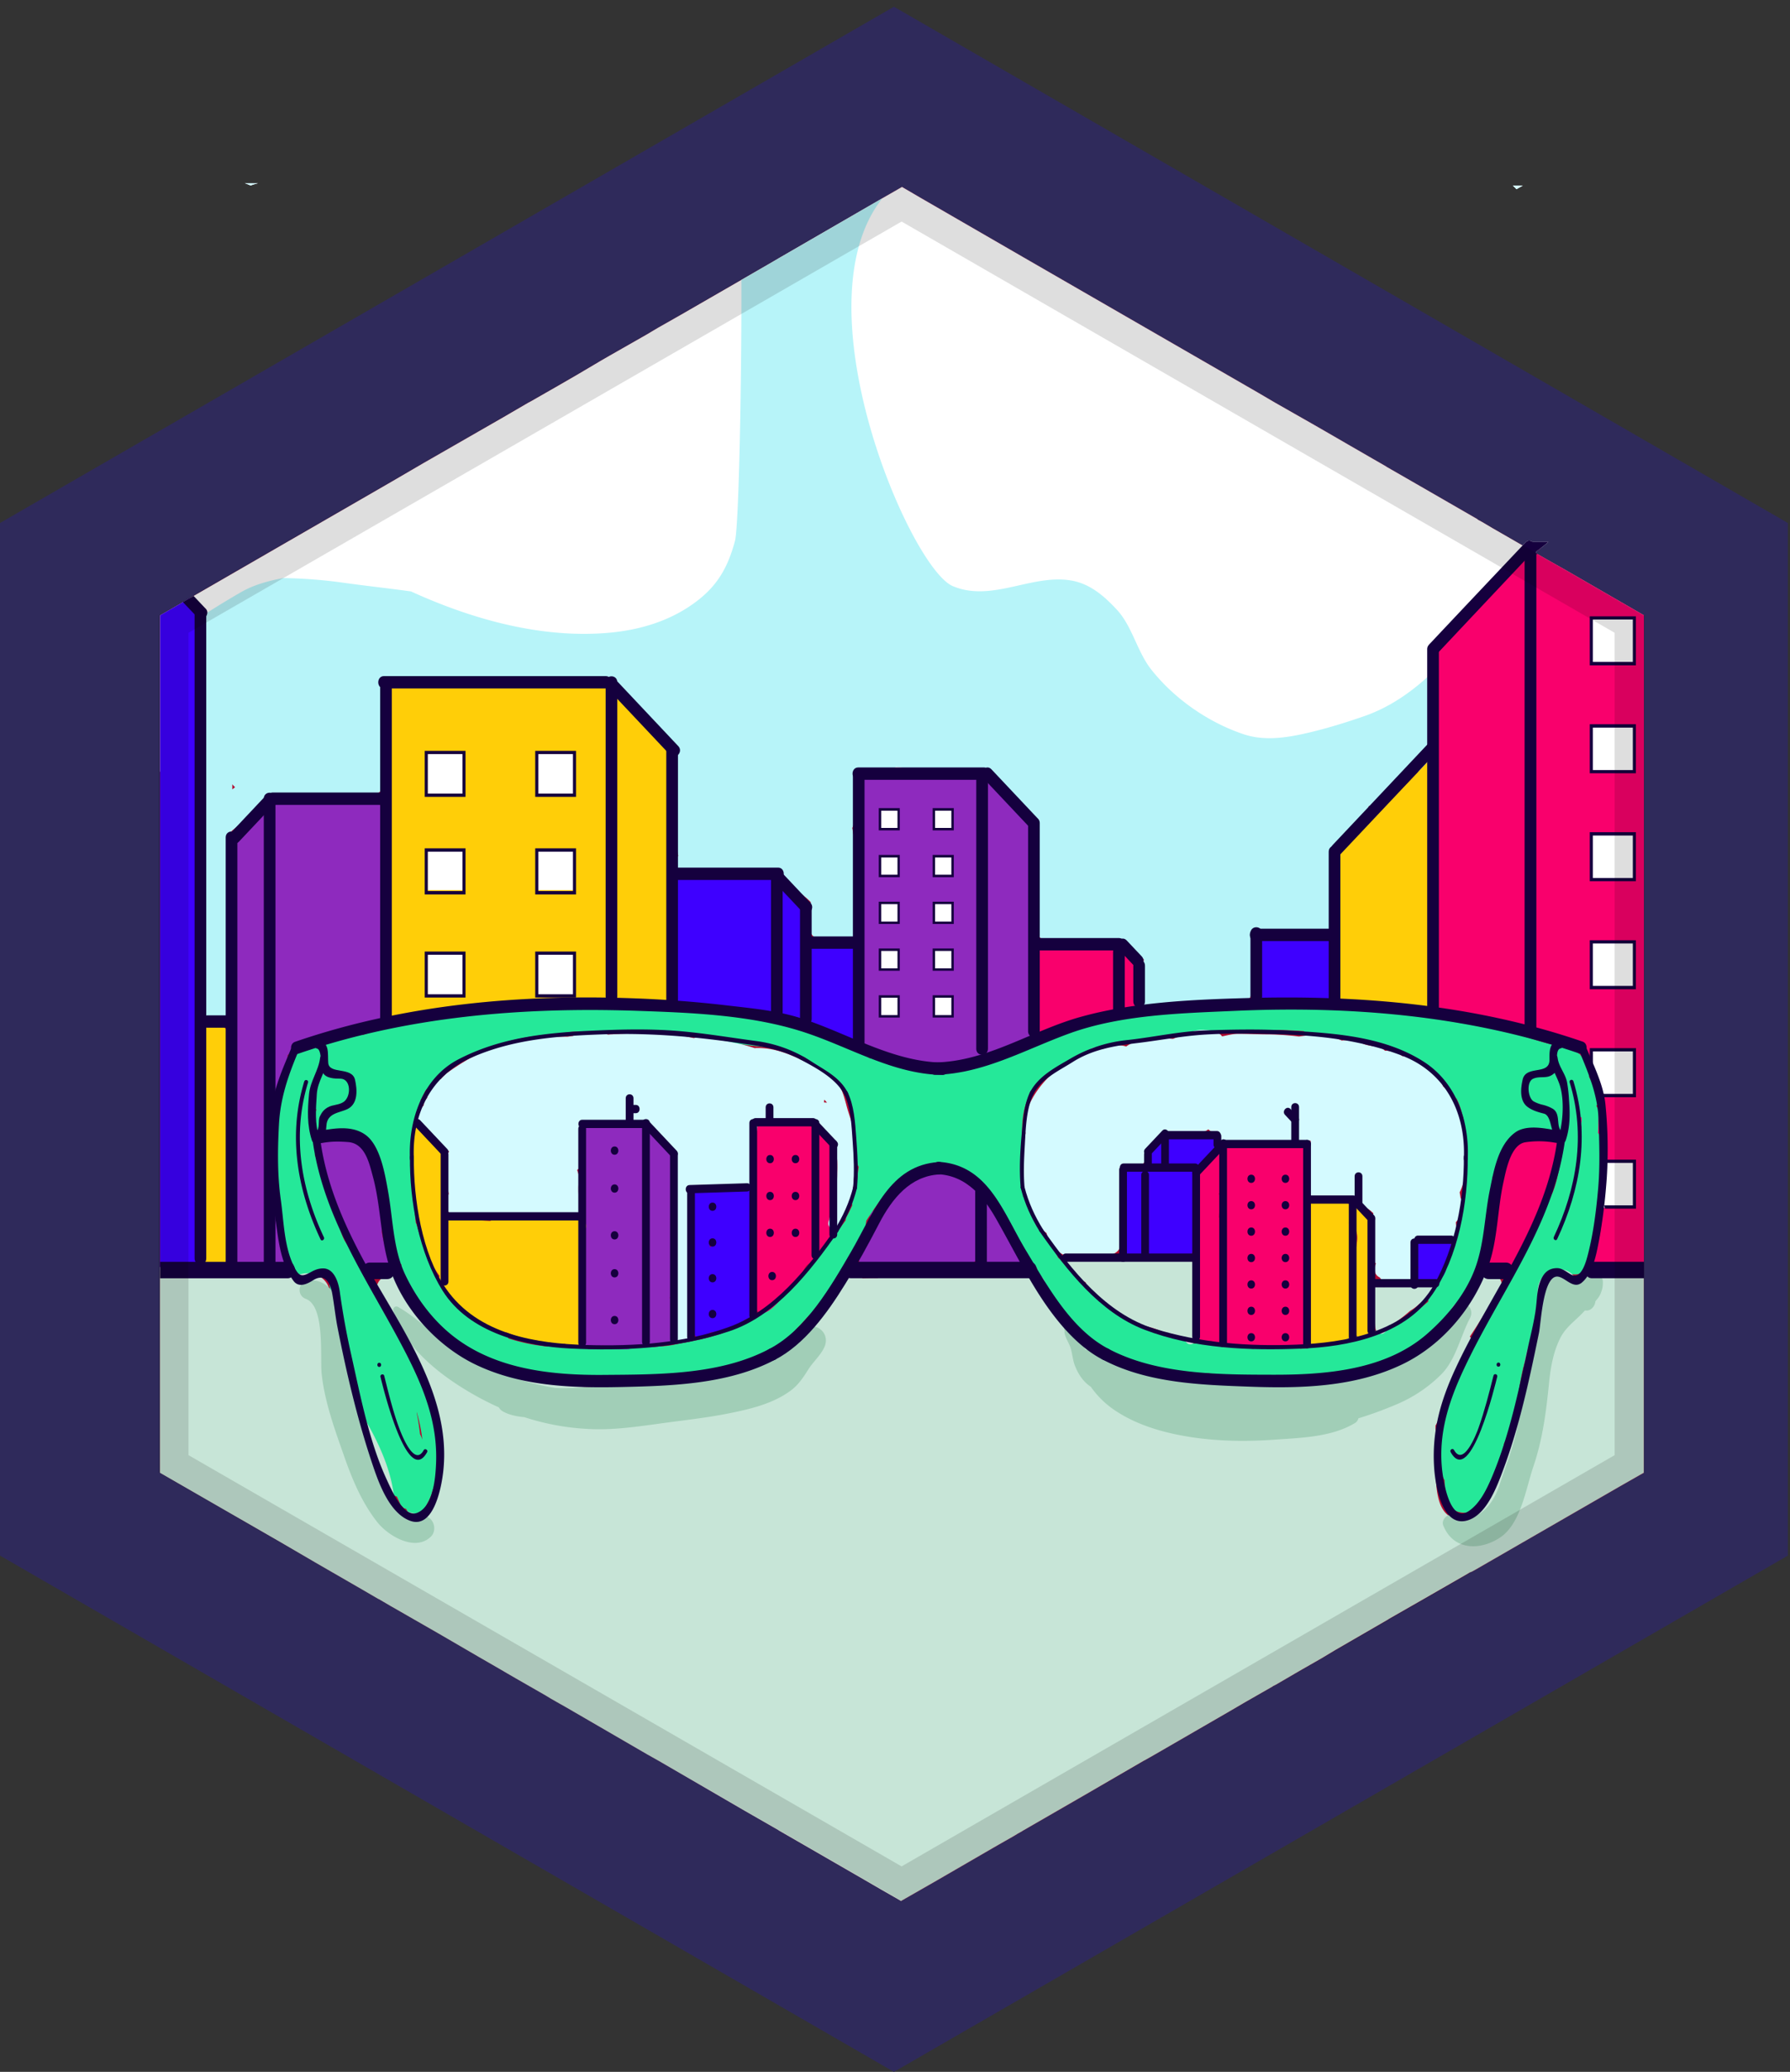 <svg xmlns="http://www.w3.org/2000/svg" width="110.979" height="128.417"><rect width="100%" height="100%" fill="#333333" stroke="none"/><path fill="#2F2A5B" d="M110.849 96.417l-55.426 32L0 96.417v-64l55.423-32 55.426 32z"/><path fill="#B20B2F" d="M101.923 38.139v53.14l-.009.01-1.42.809-6.281 3.62-2.719 1.571-.241.128-.129.051-.111.071-3.029 1.74-1.87 1.069-.04.03-3.25 1.879-.87.522-1.38.79-1.46.848-.181.09-.019.022-1.71.978-.96.562-4.62 2.67-.63.359-.061.03-3.5 2.032-4.04 2.329-.01.011-.3.167-.129.083-.17.098-.441.25-.42.239-.049.032-.281.16-3.49 2.019-.979.561-1.221.699-.029.022-.031-.022-1.219-.699-1.05-.609-3.901-2.25-1.369-.792-.04-.03-2.071-1.189-5.36-3.111-.689-.389-5.09-2.95-.39-.22-.491-.28-.33-.202-1.849-1.058-.571-.33-.409-.241-1.301-.75-2.509-1.458-2.911-1.67-.089-.051-.701-.41-.02-.01h-.009l-.98-.57-2.96-1.709-2.111-1.232-7.5-4.319v-53.14l1.42-.821.421-.239.239-.141 12.25-7.069 1.991-1.161 4.929-2.83 1.58-.92.17-.089 1.66-.951 1.161-.669 1.54-.911.52-.299 2.279-1.301.69-.409 1.46-.83 3.73-2.15 1.991-1.15.46-.27 6.069-3.511.221-.129 1.219-.701 1.061.62 6.489 3.75 14.53 8.38 1.04.611 2.3 1.309.87.5 1.521.881 1.369.79.801.46.09.06 1.809 1.039 3.78 2.18.041.031v.009l.259.141.66.389 1.46.841.401.23.26.149.11.07.239.131.051.029.09.061h.01l.049.029.021.011.099.06.611.35.779.44.441.25 1.939 1.119z"/><path fill="#FFF" d="M15.543 11.499c-.12-.05-.24-.1-.36-.14h.811c-.151.039-.31.079-.451.14zM94.024 11.729a2.269 2.269 0 0 0-.229-.22h.62c-.131.07-.261.139-.391.22zM101.923 38.139v9.69h-92v-9.69l1.42-.82.42-.24.24-.14 12.25-7.07 1.99-1.16 4.93-2.83 1.58-.92.17-.09 1.66-.95 1.16-.67 1.54-.91.52-.3 2.28-1.3.689-.41 1.46-.83 3.73-2.15 1.99-1.15.46-.27 6.069-3.51.221-.13 1.22-.7 1.061.62 6.489 3.75 14.53 8.38 1.04.61 2.3 1.31.87.5 1.521.88 1.369.79.801.46.091.06 1.81 1.04 3.78 2.18.04.03v.01l.26.14.66.39 1.46.84.399.23c.061-.06.109-.12.171-.18.14-.15.31-.14.438-.04h.99c-.15.13-.311.26-.47.38-.11.08-.21.16-.32.24.01.02.021.04.021.07v.01l.101.06.609.35.779.44.44.25 1.938 1.12 2.823 1.63z"/><path fill="#25E899" d="M99.103 68.819v-.011c-.02-.051-.039-.09-.06-.141l-.01-.01c-.021-.039-.04-.08-.062-.119l.04-.041c.03-.029.061-.06.07-.1v-.011c.069-.101.08-.21.029-.351-.021-.039-.029-.08-.05-.119 0-.011-.011-.03-.021-.041-.011-.01-.011-.02-.011-.029l-.01-.01c-.12-.34-.279-.66-.439-.979l-.061-.12c0-.011 0-.021.01-.029.011-.051.021-.101.03-.16v-.051a.782.782 0 0 0-.03-.199.448.448 0 0 0-.239-.33 1.14 1.14 0 0 0-.061-.25c-.011-.01-.011-.021-.011-.029a.667.667 0 0 0-.159-.24c-.011-.01-.03-.021-.04-.029-.011-.01-.021-.03-.04-.041-.029-.039-.08-.069-.12-.1-.29-.221-.619-.311-.971-.391-.109-.02-.229-.051-.34-.069-.109-.021-.21-.051-.319-.08-.16-.03-.311-.07-.46-.12h-.021c-.771-.22-1.53-.49-2.3-.68-.99-.25-1.99-.41-3-.55a.438.438 0 0 0-.312-.26c-2.02-.45-4.13-.65-6.18-.74-1.851-.08-3.899-.22-5.75.18a.558.558 0 0 0-.229-.05c-2.79.02-5.631.26-8.41.55-1.04.11-2.069.33-3.061.69-.359.13-.68.3-.979.49a.441.441 0 0 0-.59-.12c-.261.15-.529.3-.79.45-.021.02-.029.03-.051.04l-.039.02c-.33.19-.66.379-.99.58-.061.01-.119.021-.181.03-.13.029-.22.1-.27.18-.141.021-.271.04-.4.061-.439.08-.79.391-1.199.529-.439.15-.881.221-1.28.4a.48.48 0 0 0-.319-.131c-.21 0-.431 0-.641-.01a12.4 12.4 0 0 1-.819-.029h-.017c-.101 0-.2-.011-.301-.011-.21-.021-.409-.03-.619-.05h-.011a11.29 11.29 0 0 1-1.72-.311c-.44-.11-.891-.24-1.34-.291-.021 0-.051-.01-.07-.01a.78.78 0 0 0-.03-.029c-.16-.189-.34-.37-.56-.521-.04-.03-.07-.062-.11-.08-.02-.01-.02-.021-.03-.021l-.02-.01a.965.965 0 0 0-.22-.121s-.011 0-.011-.01c-.97-.56-2.199-.84-3.33-1.07-.369-.08-.729-.15-1.069-.22a55.76 55.76 0 0 0-5.58-.86c-.431-.04-.851-.08-1.28-.1l-.43-.03h-.061c-2.479-.14-4.939-.04-7.41.03h-.09c-.79.03-1.569.04-2.359.05-1.83.02-3.67.1-5.46.49-.011 0-.03.01-.04.01l-.07.01c-1.07.25-2.06.66-3.09 1.01a.18.18 0 0 0-.07.02c-.02.01-.04.02-.07.03-.01 0-.01-.01-.02-.01-.1-.06-.22-.1-.34-.08-.561.08-1.09.19-1.59.46-.08.04-.141.1-.17.16-.021.01-.03.01-.04.01a.407.407 0 0 0-.16.051.208.208 0 0 0-.08.049.603.603 0 0 0-.11.11.306.306 0 0 0-.14-.03h-.01a.398.398 0 0 0-.28.041s-.01 0-.01.01c-.44.21-.82.199-1.101.38v.011h-.01c-.18.12-.31.311-.41.68-.069.24-.12.49-.16.74a.194.194 0 0 0-.05.04v.011a.43.43 0 0 0-.16.229 6.052 6.052 0 0 0-.259 1.439c-.07.28-.14.57-.18.86-.08.608-.03 1.239-.021 1.851.03 1.399.03 2.779.141 4.17.029.319.05.771.109 1.24v.029c.03.279.08.561.141.83-.15.229-.12.609.14.75.02.01.04.02.05.02.01.01.021.01.021.01.02.011.04.021.06.021.11.239.25.439.42.59.07.08.16.141.25.18.15.08.32.121.51.121.2-.01.381-.07.561-.131.11-.029.21-.069.32-.08.1.061.22.07.319.03.021.011.04.011.05.021.051.021.091.029.131.039-.011.211 0 .41.02.621l.03.25c.01.09.029.18.05.271.04.271.11.529.2.79.01.01.01.01.01.02.12.351.27.711.45 1.03.02.06.06.101.09.13.02.74-.01 1.82.31 2.49 0 .01 0 .02.011.029.05.15.14.25.25.351.069.42.14.841.229 1.261.021.1.04.189.07.279.109.471.28.91.45 1.35.1.261.199.511.3.771.01.02.01.04.02.05.051.12.09.229.13.351v.112c.011.52.16.979.4 1.43.01.021.021.029.03.05.01.21.04.42.09.63v.021c.11.489.31.938.64 1.229 0 0 0 .011.011.011.069.06.13.109.22.149.01.011.03.021.05.021.03.02.06.039.1.049h.03c.08.17.15.33.23.5.01.011.02.021.029.041.061.069.11.119.16.17a.31.31 0 0 0 .15.05l.09.149.01.01c.16.261.4.271.61.16h.03a.525.525 0 0 0 .329-.22c.07-.11.141-.221.211-.341l.029-.061c.07-.129.141-.26.19-.39.06-.12.1-.25.13-.38.78-2.171.2-4.79-.61-6.83-.66-1.65-1.58-3.17-2.399-4.74l-.011-.01c-.159-.301-.31-.609-.47-.92a18.79 18.79 0 0 0-.34-.66 5.595 5.595 0 0 0-.25-.41 2.07 2.07 0 0 0-.17-.24c-.01-.029-.03-.049-.05-.069-.141-.181-.28-.351-.431-.521.16-.279.11-.67-.26-.74a.379.379 0 0 1-.17-.079c-.06-.029-.11-.091-.16-.149-.02-.021-.02-.029-.029-.051-.131-.18-.221-.409-.311-.659-.01 0-.01 0 0-.011-.13-.35-.21-.71-.29-.909-.14-.36-.31-.711-.49-1.051.07-.55.011-.96-.239-1.46a.609.609 0 0 0-.141-.17c0-.01 0-.01-.01-.01-.13-.36-.25-.73-.41-1.07-.01-.01-.01-.01-.01-.02-.01-.031-.021-.051-.03-.08 0-.021.01-.031.01-.041v-.01l.061-.449a.44.44 0 0 0 .06-.23v-.17a.663.663 0 0 0-.02-.149.555.555 0 0 0-.07-.13.349.349 0 0 1-.02-.102c-.011-.02-.011-.039-.021-.06 0-.021-.01-.04-.01-.061-.04-.149-.07-.29-.11-.431.05.121.15.24.271.291h.01c.06.02.11.029.17.029.09-.011.18-.011.271-.021.029-.01.06-.01.09-.01h.04c.319.08.64.11.96.101.069.17.22.319.439.319.07.011.141.011.221.011.05.09.13.17.26.21.569.199.939.391 1.17 1.011.229.619.37 1.279.51 1.931.16.719.15 1.469.25 2.199.08.699.37 1.33.38 2.051a.48.48 0 0 0 .42.479c.011.011.011.011.021.011v.06c.02.181.02.36.01.541 0 .119.03.22.08.3.01.04.03.079.05.12.021.039.05.09.07.13.55 1.01 1.12 2.01 1.89 2.829.36.4.771.761 1.24 1.051.16.101.32.199.49.29.029.021.06.03.09.05.01.011.02.011.03.021.6.33 1.25.609 1.88.819.359.109.729.17 1.1.199 0 .04.01.08.021.11.029.18.14.33.319.369.83.17 1.641.271 2.48.291.09 0 .17-.021.229-.062.021 0 .03-.01.04-.021.55.181 1.12.16 1.66-.09 1.24.271 2.561.24 3.84.12.351-.021.7-.061 1.04-.101.63.141 1.271.109 1.9-.1.22-.062.439-.15.66-.261.22-.11.45-.2.689-.28.09 0 .17-.01.26-.021.131 0 .271-.01.4-.029.75-.09 1.46-.34 2.11-.71a.137.137 0 0 1 .05-.029c.17-.101.35-.211.51-.34.24-.16.45-.33.66-.531 0-.01.02-.02.02-.02.181-.16.351-.33.511-.511.1-.109.21-.229.319-.34.091-.091.17-.171.25-.271.091-.09.17-.181.25-.279a.12.12 0 0 0 .051-.051c.72-.74 1.439-1.49 2.06-2.289v-.011c.08-.101.16-.2.23-.301.109-.159.22-.31.319-.479.07-.109.13-.209.2-.33.39-.699.68-1.459.79-2.31v-.011l.03-.221c.1-.16.21-.319.319-.479.08-.12.16-.25.25-.37l.011-.011c.3-.449.63-.869 1-1.27.649-.711 1.63-.94 2.58-1.011h.01c.229-.021.439-.03.66-.03h.409c.07 0 .149 0 .221.01.149.011.29.021.43.051.051.07.11.131.16.189.051.041.101.08.13.131.21.209.45.399.681.58v.01c.029.021.069.05.101.08.149.24.319.47.51.67.271.279.58.521.92.681.221.42.431.851.681 1.279.021.03.051.069.069.09 0 .021.011.04.011.062.109.33.25.629.42.92.109.22.229.43.37.64.061.11.13.221.199.319l.091.15a.444.444 0 0 0 .311.21l.01.011h.021c0 .02 0 .029.011.049v.041c0 .039.01.08.021.129.01.051.029.091.029.142.01.021.021.05.021.069a.442.442 0 0 0 .141.26c.09.15.189.29.311.421.011.021.021.029.021.05a.45.45 0 0 0 .08.45c.01.021.02.029.04.05.449.45.84.989 1.26 1.51.01.021.021.041.03.051 0 .01.01.01.02.01.09.131.2.261.301.381.3.359.619.699.989.979.24.19.5.36.78.48.069.04.14.069.22.1.12.051.24.09.36.141 1.83.699 3.55 1.4 5.54 1.38a.468.468 0 0 0 .319-.159c.329.02.67.13.989.17.851.109 1.73.1 2.58.08.681-.011 1.351.029 2.03 0 .02.04.04.069.06.1.08.11.2.181.352.181.96.03 1.729.13 2.52-.351.011 0 .021 0 .04-.01.09-.051.181-.119.271-.189.029-.021.061-.041.091-.061l.39-.09a.484.484 0 0 0 .19-.102c.3-.049.619-.069.89-.188.479-.221.979-.319 1.45-.569.239 0 .479-.011.71-.051.04-.011.069-.021.109-.029h.011c.37-.08.71-.25.96-.59a.566.566 0 0 0 .09-.16c.01-.041.01-.08.01-.121a.585.585 0 0 0-.08-.369 9.57 9.57 0 0 0 1.23-1.09c0-.01 0-.01.01-.01.28-.301.54-.602.79-.921.229-.28.43-.569.63-.87.76-1.141.76-2.59.98-3.92.17-.971.369-1.939.449-2.931v-.01c.011-.03.011-.05.011-.08h.01a.21.21 0 0 0 .1-.05c.12-.051.21-.16.24-.301.01-.07.03-.14.05-.199.011-.021.021-.03.021-.041.02-.039.04-.08.069-.119.069-.09.079-.2.061-.319v-.011c-.01-.04-.021-.09-.04-.131.05-.09.1-.188.149-.279.239-.439.359-.891.939-.96.431-.05.84-.06 1.271-.17.221-.05.54-.14.851-.261.03-.02.07-.039.1-.049.051-.031.11-.051.16-.08.021.029.04.049.062.08.02.02.028.039.05.049.029.031.06.051.09.062.021.011.03.021.05.021.021.01.03.01.051.01.011.011.029.011.051.011h.068c-.01.22-.02.431-.04.649a12 12 0 0 1-.34 2.07c0 .029-.01.06-.02.1-.021.08-.04.16-.062.24-.068.239-.14.47-.229.689l-.011.01c-.189.471-.409.92-.659 1.359-.011.021-.021.04-.03.061-.351.62-.74 1.221-1.101 1.83a12.42 12.42 0 0 0-.63 1.191c-.021.04-.04.069-.051.101-.13.271-.26.529-.38.79-.3.64-.6 1.261-.95 1.859-.39.67-.81 1.301-1.17 1.95a7.988 7.988 0 0 0-.75 1.709c-.029.07-.05.15-.069.23a.468.468 0 0 0 .04.391c-.601.84-.881 1.869-1.029 3-.12.959-.471 2.271.02 3.18l.011.011c.011.05.029.08.061.119.01.11.01.222.021.33.011.021.011.03.011.051.01.3.04.619.08.931.02.27.229.52.47.52.04.04.09.07.149.102.021.01.04.02.069.029.19.061.36.079.53.061h.01c1.34-.061 1.84-2.19 2.28-3.971.01-.051.03-.101.05-.16.01-.069.021-.129.04-.199.021-.021.03-.041.04-.061.34-.699.75-1.301.79-2.101a.45.45 0 0 0-.05-.229c.04-.33.09-.65.14-.971.01-.02.01-.05.01-.068.102-.57.21-1.131.36-1.682.021-.119.05-.239.08-.35.02-.08.04-.17.07-.25.01-.03.01-.061.02-.09.05-.181.101-.371.16-.551v-.011c.01-.04.02-.06.03-.101.02-.029.02-.06.04-.09.039-.09.068-.18.108-.271a.702.702 0 0 0 .03-.199c.06-.16.109-.301.17-.45v-.01c0-.011.01-.021.01-.029.08-.201.21-.562.32-.951a4.2 4.2 0 0 0 .16-.899c.02-.261 0-.489-.102-.67a.517.517 0 0 0 .262-.21c.38-.6.93-.33 1.438-.221.04.011.09.021.13.021.142.021.28.021.41-.021.09-.029.181-.1.26-.189.04-.05.08-.1.11-.159.08-.091.14-.19.18-.301 0-.011 0-.011.012-.011.43-.819.479-1.858.568-2.75.03-.35.09-.709.142-1.069.01-.01.01-.01 0-.028 0 0 .01 0 0-.011.01-.062.02-.091.028-.149v-.01c.03-.149.051-.29.07-.44.01-.02.01-.029.01-.049a.554.554 0 0 0 .03-.181c.01-.011.01-.021.01-.03.062-.34.09-.689.13-1.029a.573.573 0 0 0 .021-.141v-.039c.01-.121.029-.23.04-.341.09-1.12.05-2.222-.4-3.211zm-46.02 4.659c0 .011 0 .021-.011.029l-.06.221v.011a4.5 4.5 0 0 0-.17.75c0 .029-.01.06-.01.08.01.011.01.011 0 .011 0 .049 0 .09.01.129-.11.23-.22.461-.34.681a.5.5 0 0 0-.07.25c-.1.13-.189.261-.29.391 0 .011-.01.029-.03.04-.05.061-.09.131-.14.18-.02.03-.04.061-.07.09a.217.217 0 0 1-.04.062c-.09.119-.18.239-.27.351-.09.129-.19.26-.29.39-.07.09-.15.19-.22.29l-.011.021c-.1.119-.189.239-.279.369 0 .01-.01.02-.01.02a2.22 2.22 0 0 0-.15.19c-.061.069-.11.14-.16.21a.441.441 0 0 0-.16.12c-.17.181-.35.359-.52.54 0 0-.01.01-.01.02a2.086 2.086 0 0 0-.16.15.184.184 0 0 1-.061.061c-.77.8-1.56 1.58-2.439 2.229-.061.05-.12.091-.181.13a3.16 3.16 0 0 1-.359.25c-.4.26-.82.489-1.261.68-.409.181-.84.32-1.289.44-.19.06-.381.101-.58.149-.16.029-.33.07-.49.101-.25.06-.51.109-.771.149-.01.01-.02.01-.029.01-.12.021-.23.04-.351.07-.31.061-.609.101-.92.109-.08.01-.149.021-.229.021-.03.01-.061.01-.091.01-.47.021-.939.03-1.409.062-.21.01-.431.02-.641.049-.359-.039-.71-.09-1.069-.119-.051-.01-.11-.01-.16-.01-.34-.041-.681-.061-1.021-.07h-.08c-.1 0-.189 0-.279.011-.04-.011-.07 0-.11 0h-.01c-.13 0-.26.011-.38.029-.11.011-.221.021-.33.04-.021-.01-.04-.02-.07-.029-.34-.08-.72-.109-1.04.01 0 0 0 .01-.01 0 0 0 0 .01-.01.01-.07-.01-.141-.01-.21-.029a11.473 11.473 0 0 1-2.221-.479v-.031h-.01a.397.397 0 0 0-.21-.329c-.01-.011-.02-.011-.03-.021-.029-.011-.05-.029-.08-.039-.01-.012-.02-.012-.029-.021-.38-.18-.761-.35-1.141-.53a.239.239 0 0 1-.08-.039 6.228 6.228 0 0 1-.79-.391c-.81-.479-1.319-1.28-1.859-2.04l-.01-.01c-.021-.021-.03-.03-.04-.051a.568.568 0 0 0-.11-.109c0-.03-.01-.061-.01-.09 0-.061-.021-.121-.04-.181-.04-.141-.08-.271-.12-.399v-.021c-.01-.011-.01-.021-.01-.021-.011-.021-.021-.041-.03-.051v-.021c-.061-.149-.12-.31-.2-.46-.01-.04-.03-.08-.04-.109-.05-.119-.12-.24-.18-.369-.01-.031-.03-.062-.04-.091-.22-.46-.43-.92-.57-1.409-.01-.021-.01-.031-.01-.051-.01-.029-.021-.07-.03-.101a.53.53 0 0 0-.069-.17c-.021-.16-.04-.32-.051-.479v-.011l-.029-.319v-.011c-.021-.34-.04-.649-.07-.899-.01-.069-.01-.14-.021-.209-.01-.011 0-.011 0-.011-.01-.011-.01-.011 0-.021 0-.03-.01-.061-.01-.09-.05-.511-.12-1.021-.17-1.521a.501.501 0 0 0 .12-.229c0-.021.01-.03.01-.051a.98.98 0 0 0 .05-.289c.011-.021.011-.041.011-.051.02-.04.02-.08.02-.12v-.03c.05-.289.061-.59.05-.879v-.021c0-.189-.02-.391-.06-.59l-.03-.18a.221.221 0 0 0 .05-.08c.061-.08.101-.17.141-.271v-.011c.01-.02.01-.029.02-.051.01-.039.021-.09.03-.14 0-.011 0-.011.01-.021.08-.319.11-.68.22-.99 0-.02 0-.029.011-.039 0-.011 0-.029.01-.04.01-.021.03-.04.04-.062.06-.14.14-.279.21-.42.01-.02.03-.049.04-.069.02-.029.03-.05.05-.069l.01-.011c.061-.06.12-.09.19-.13h.01c.11-.051.21-.1.271-.221.029-.06.06-.109.08-.16.149-.289.21-.469.6-.619a.5.5 0 0 0 .32-.391c2.12-1.109 4.359-1.89 6.779-1.879.13 0 .221-.04.301-.1a3.872 3.872 0 0 1 1.09-.06h.029c.41.01.82.04 1.21.05h.24c1.09-.02 2.16-.03 3.24.03.09 0 .19 0 .28.01.149.01.3.02.45.04.569.04 1.13.11 1.689.2.2.03.4.06.6.1.04.01.08.01.131.02.67.11 1.34.22 2.01.319h.01c.42.062.85.11 1.271.149h.02c.28.021.56.041.84.051.061.08.141.13.25.16.51.129 1.05.26 1.561.459.01.021.02.051.029.07.07.12.15.211.24.301.061.06.13.119.2.17.17.09.33.189.49.3.16.09.33.17.5.28.08.06.17.09.26.09.02 0 .05-.01.07-.01.239.279.439.59.619.92.061.09.11.18.16.271.09.149.17.31.25.46l.061 1.109c.04.641.109 1.279.22 1.92.04.24.09.49.15.729 0 .011.01.03.01.04.02.051.04.09.06.131-.02.129-.04.299-.06.43 0 .01 0 .029-.01.039.01.011.01.011 0 .021v.01c.01.01.01.01 0 .021v.011c.01.01.01.01 0 .02.01.011.01.011 0 .021.01.01.01.01 0 .02.01.011.01.03 0 .041-.022.167-.053.347-.083.517zm-34.12-6.35c-.01.021-.021.029-.03.05-.04.05-.08.101-.12.149.01-.08.03-.149.04-.229a.188.188 0 0 0 .03-.05c.031.032.051.061.08.08zm1.261-.9c.03 0 .061-.01.09-.01.04-.021.08-.029.12-.04.03.061.08.101.13.13-.01.029-.02.051-.029.08h-.311v-.16zM26.093 89c-.01-.041-.03-.07-.05-.101-.05-.431-.11-.86-.2-1.28 0-.039-.01-.08-.01-.109.16.561.29 1.141.35 1.72-.03-.081-.05-.15-.09-.23zm-6.73-19.442c0 .029 0 .061.011.091-.03-.11-.061-.21-.101-.312.011-.229.03-.459.07-.68a.4.4 0 0 0 .25.1c.01.011.02.011.03.011-.011.021-.03.04-.03.062 0 .02-.01.039-.01.069-.129.188-.209.38-.22.659zm68.77 11.46c-.24.2-.479.41-.72.62-.28.061-.54.15-.801.261h-.011a.63.63 0 0 0-.119.05c-.351.141-.699.311-1.051.479-.029.021-.069.03-.1.04a.127.127 0 0 1-.08.029c.01.01 0 .01 0 .01-.13.051-.26.091-.391.142a.173.173 0 0 0-.069.021c-.021.01-.05.01-.07.021-.188.05-.37.108-.56.149-.021 0-.04.01-.062.01-.159.04-.31.07-.46.102-.02 0-.04.01-.06.01-.011 0-.021.01-.03.01-.08.021-.16.029-.229.061-.01 0-.021.01-.039.01-.28.061-.551.131-.812.24-.01 0-.029 0-.04.01-.069.03-.119.07-.17.11-.13.021-.25.04-.38.05-.12.021-.229.029-.34.051-.141.02-.261.029-.391.039 0 .011-.011 0-.011 0a.704.704 0 0 1-.148.021l-.28.03c-.03 0-.061.01-.09.01 0 0 0-.01-.011-.01a.496.496 0 0 0-.181-.18h-.01c-.05-.041-.08-.062-.12-.07h-.069c-.011.01-.011.01-.021 0-.01.01-.01.01-.021 0-.011.01-.011.01-.021 0h-.07l-.01.01h-.025c-.511.07-1.021.15-1.53.189a.076.076 0 0 1-.069 0c-.2.021-.399.03-.61.021-.058 0-.096.012-.125.039-.017-.001-.032-.003-.049-.003-.001-.002 0-.006-.006-.006H77.599c-.17-.021-.35-.04-.529-.08-.04-.01-.09-.03-.149-.04-.3-.021-.601-.05-.899-.069a26.011 26.011 0 0 0-.399-.029c-.521-.041-1.03-.08-1.54-.11h-.011c-.029 0-.061-.011-.09 0h-.012c-.129-.021-.248-.021-.377-.03l-.004-.002c-.01-.02-.02-.049-.028-.066a.39.39 0 0 0-.301-.23 7.97 7.97 0 0 1-.63-.148h-.01c-.48-.15-.96-.32-1.41-.541-.01 0-.01 0-.021-.011-.04-.021-.08-.028-.12-.039-.021-.011-.04-.021-.069-.03a21.86 21.86 0 0 1-1.37-.709.934.934 0 0 1-.16-.091c-.159-.079-.31-.17-.47-.261a.213.213 0 0 1-.061-.04c-.011 0-.011-.01-.021-.01-.33-.189-.63-.41-.899-.671-.091-.069-.171-.129-.229-.188a2.882 2.882 0 0 1-.34-.341 7.797 7.797 0 0 1-.631-.659c-.149-.171-.311-.351-.471-.53-.01-.01-.01-.01-.01-.021-.101-.108-.2-.22-.29-.319a.441.441 0 0 0-.2-.119.422.422 0 0 0-.17-.201h-.01a.167.167 0 0 0-.05-.039.457.457 0 0 1-.051-.101c-.01-.011-.01-.021-.01-.021-.149-.24-.28-.5-.391-.76-.01-.021-.03-.03-.03-.051-.04-.07-.069-.141-.1-.21a.311.311 0 0 0-.07-.11.349.349 0 0 0-.319-.14 1.393 1.393 0 0 1-.069-.2l-.091-.209a2.547 2.547 0 0 0-.101-.261s0-.011-.01-.021c-.08-.24-.17-.471-.271-.7a.103.103 0 0 1-.029-.069c-.07-.23-.17-.449-.271-.681a.241.241 0 0 0-.04-.06.337.337 0 0 0-.189-.17.31.31 0 0 0-.141-.031h-.011v-.029s-.01 0 0-.01c.021-.141.03-.28.051-.43v-.182c.01-.109.01-.21.01-.318v-.031c-.01-.209-.021-.43-.021-.64v-.079l-.061-1.07v-.01a13.52 13.52 0 0 1-.029-1.42v-.041c.01-.439.061-.88.17-1.289.011-.011.011-.031.011-.041.069-.25.159-.49.279-.72v-.011c.05-.09.101-.17.149-.26v-.01c.181-.25.381-.49.641-.711a.374.374 0 0 0 .13-.18c.149.061.32.039.45-.15.359-.489.89-.64 1.41-.84.01 0 .02-.01.029-.01.09-.029.181-.061.26-.102.091-.049.181-.09.271-.129.341-.2.67-.371.99-.51.01-.011.01-.011.021 0a5.66 5.66 0 0 1 1.851-.471c.779-.08 1.56-.21 2.34-.34.061.01.12.01.189 0 .319-.05.649-.06.971-.06.67 0 1.34.06 2.01-.03.25-.02.49-.07.74-.15.09.08.22.12.37.1.739-.11 1.479-.16 2.239-.16h.101c.609 0 1.229.03 1.84.07.01.01.01.02.021.03.069.11.2.18.37.18 1.42-.02 3.01.33 4.369.77.181.051.33 0 .44-.109.58.239 1.14.551 1.689.91a11.244 11.244 0 0 1 1.29.971h.01a.422.422 0 0 0 .141.09c0 .029-.01.05 0 .08-.01.039-.01.069-.01.109v.02c.02.021.039.03.069.051.04.029.09.061.141.101 0 0 0 .011.01.021.189.149.33.34.45.539.01 0 .01.011.02.031.211.34.37.719.591 1.079a.509.509 0 0 0-.011-.221l-.029-.09a8.327 8.327 0 0 1-.08-.279c-.021-.062-.029-.12-.05-.181.149.29.271.59.351.91.029.119.069.229.1.35.07.301.08.609.08.91 0 .48-.04.949-.01 1.42-.011 0 0 .011 0 .011.01.109.021.22.04.33 0 .021.01.05.01.069.01.01.01.021.01.029-.01.03-.01.061-.01.09-.01.281-.029.57-.04.851v.021c-.01.461-.021.92-.01 1.381a.464.464 0 0 0-.13.24c-.011.06-.021.119-.03.18 0 .061-.021.141-.03.21-.05.351-.079.7-.13 1.05-.05.29-.14.591-.239.881a.557.557 0 0 0-.051.141s0 .01-.01.01c-.05.18-.109.351-.149.521-.061.159-.131.31-.21.46 0 .01 0 .021-.011.029-.1.17-.2.33-.3.5-.141.23-.24.48-.351.73v.01c-.011.029-.021.039-.04.07-.05.129-.101.25-.16.379-.09.16-.18.33-.289.479a.51.51 0 0 0-.101.261c.01.01.01.01 0 .01-.011.051-.011.09-.011.131-.13.109-.271.22-.399.34l-.014.001z"/><path fill="#F9006C" d="M98.039 70.105c.014-.284.021-.568.013-.85a.886.886 0 0 1-.154-.027c.045.089.085.182.121.285a.548.548 0 0 1-.06.471c.029.039.054.08.08.121zM95.713 74.994c.309-.771.458-1.602.76-2.373.047-.123.126-.281.205-.457.075-.496.111-.994.139-1.496l.002-.015a1.17 1.17 0 0 0-.413-.038c-.488.027-.924.024-1.389-.123v.039c-.322-.006-.647.131-.953.346-.364.086-.665.264-.746.711a4.647 4.647 0 0 0-.557.849c-.215.435-.149.957.159 1.287a7.409 7.409 0 0 0-.207.756c-.253 1.172-.803 2.562-.539 3.761a.48.48 0 0 0 .708.307l.128-.082c.152.154.398.214.579.082a10.6 10.6 0 0 0 .599-.476c.245-1.094 1.122-2.076 1.525-3.078z"/><path fill="#F9006C" d="M99.103 36.508l2.82 1.63v40.58h-3.38c.08-.16.14-.34.2-.51.069-.201.119-.391.17-.551.12-.369.22-.771.29-1.16.09-.539.13-1.09.08-1.64 0-.101-.011-.19-.021-.29a.97.97 0 0 0-.08-.279v-.011a.632.632 0 0 0-.05-.13c.05-.102.09-.2.12-.311.01-.021.01-.03.01-.051a.54.54 0 0 0 .03-.18c.01-.011.01-.021.01-.029 0-.111-.01-.221-.029-.341a.724.724 0 0 1-.029-.21.39.39 0 0 1-.03-.15c.01-.01.03-.02.04-.029a.712.712 0 0 0 .18-.301c.011-.049.021-.09.021-.14v-.04c0-.119 0-.229-.011-.34a7.96 7.96 0 0 0-.17-1.46.678.678 0 0 0-.141-.271.397.397 0 0 0-.061-.07c.021-.25.029-.51.029-.76a3.35 3.35 0 0 0 0-.649v-.011c0-.141 0-.27-.02-.409v-.011c0-.18-.021-.359-.05-.54l-.011-.011c-.021-.25-.069-.5-.141-.75-.03-.129-.08-.25-.13-.379 0-.021-.01-.041-.021-.07-.021-.051-.04-.1-.069-.149a5.735 5.735 0 0 0-.431-.771c-.011-.01-.011-.021-.011-.029l-.189-.25c0-.011-.01-.011-.01-.021-.011-.01-.021-.029-.04-.039a.2.2 0 0 0-.051-.08h-.01c-.01-.021-.021-.03-.03-.051-.27-.34-.609-.439-.96-.51-.21-.03-.42-.05-.619-.1-.211-.05-.421-.12-.601-.271-.229-.19-.49-.17-.7-.05v-30.35h.521c-.109.08-.21.16-.319.24.01.02.021.04.021.07v.01l.101.06.609.35.779.44.44.25 1.944 1.125z"/><path fill="#F9006C" d="M88.912 40.448l.064 22.101 5.783 1.159.323-29.195-.386-.272z"/><path fill="#FFCE08" d="M83.094 52.88l-.289 9.055 6.171.614-.049-15.757z"/><path fill="#3E00FF" d="M77.888 57.996h4.82v4.196h-4.82zM41.735 54.107l.048 8.237 6.315.87 4.82 1.637.434-6.292-3.181.102-.193-2.353-1.832-2.099z"/><path fill="#F9006C" d="M64.343 58.712l-.145 5.372 2.941-.665 2.072-.563h1.302l.145-3.019-1.158-1.023z"/><path fill="#8E2ABE" d="M52.918 64.851l4.532 1.482 3.904-.612 2.796-1.125.097-13.558-3.23-2.916-7.617-.103z"/><path fill="#FFCE08" d="M23.947 63.214l14.076-.971 3.616.306.289-16.115-4.097-3.94-13.836.051zM13.399 63.688c-.141-.496-.939-.445-.939.157V77.33a.475.475 0 0 0-.245.137.539.539 0 0 0 0 .725l.183.193a.524.524 0 0 0 .14.353.47.47 0 0 0 .438.138.474.474 0 0 0 .538-.297c.277.075.62-.082.62-.476V64.118c-.005-.449-.449-.591-.735-.43z"/><path fill="#8E2ABE" d="M24.171 78.426a71.466 71.466 0 0 1-.433-1.697c-.021-.106-.041-.204-.056-.29-.003-.029-.005-.059-.009-.087.162-1.71.039-4.489-1.446-5.505a.398.398 0 0 0-.375-.207 2.315 2.315 0 0 0-.448-.137c-.432-.084-.727.031-.914.254-.326-.266-.928.006-.769.521.446 1.451.816 2.919 1.398 4.317a.634.634 0 0 0 .051.092c.356 1.206.76 3.151 2.133 3.217h.05a.486.486 0 0 0 .818-.478z"/><path fill="#8E2ABE" d="M23.574 49.909c-.011-.01-.021-.02-.03-.02a.504.504 0 0 0-.41-.1.401.401 0 0 0-.15-.03h-6.22c-.02 0-.04 0-.06.01h-.051c-.09.02-.17.07-.22.14l-.01.01a.233.233 0 0 0-.07.12c-.04.08-.06.18-.05.27-.03.02-.05.04-.07.06l-1.3 1.38a.438.438 0 0 0-.14.35c-.03.01-.061.02-.08.04a.29.29 0 0 0-.17.14v.01a.422.422 0 0 0-.09.28v10.67c.01.05.01.1 0 .15v14.56c0 .109.02.189.069.26.04.08.101.131.17.17l.021.021c.08.09.18.148.32.159.09.021.189.011.279 0 .011-.011.021-.011.03 0 .35-.011.69-.04 1.03 0 .17.011.33.04.5.091h.029c.011.04.03.069.051.1.149.211.439.211.649.051a.467.467 0 0 0 .15-.189c.05-.101.07-.21.05-.341 0-.021-.01-.029-.01-.05v-.01c-.09-.541-.22-1.07-.351-1.601v-.03a17.04 17.04 0 0 1-.26-1.22.432.432 0 0 0-.109-.221.135.135 0 0 0-.061-.069c-.15-.109-.37-.101-.54.01 0-.34.01-.68.03-1.021.09-.06.16-.159.2-.271.05-.17.09-.34.109-.5 0-.01-.01-.029 0-.05.07-.45.04-.86-.06-1.319v-.03s-.01 0-.01-.011a.458.458 0 0 0-.17-.279c0-.279.02-.569.05-.859.02-.24-.101-.391-.261-.46.32-.86.461-1.721.53-2.63.05 0 .11 0 .16-.011h.021a.869.869 0 0 0 .47-.22.92.92 0 0 0 .24-.4c.01-.05.02-.13.029-.229v-.011c.021-.319-.01-.819.021-1.271v-.12l.06-.029.271-.12c.1-.04.199-.09.3-.13.35-.16.7-.319 1.05-.46.1-.05.21-.1.311-.13h.01c1.069-.45 2.14-.8 3.29-.89.04-.01.069-.01.1-.02a.47.47 0 0 0 .481-.5V50.27a.485.485 0 0 0-.128-.361zm-7.071 27.219c.01.039.01.08.02.119l.03.301c-.05 0-.1-.01-.15-.01.03-.091.051-.181.07-.271.01-.049.021-.089.03-.139zm.02-20.67c.03.54-.02 1.07-.09 1.59-.01-.03-.03-.07-.04-.1.021-.58.021-1.15.03-1.729.04.05.07.1.1.15v.089zm-.089-2.22c0-.21 0-.41-.01-.62.04.07.1.13.16.18-.05.151-.101.29-.15.44zm-.011-1.07v-.53c.03-.03.05-.06.08-.1.04.05.09.08.149.1-.078.171-.158.35-.229.53zm.33 11.25c0-.08.01-.15.01-.22.03.01.07.01.1.021-.03.07-.07.13-.11.199zm.071-2.169v-.45c.06.02.109.04.17.04-.071.129-.12.269-.17.41zM41.733 80.048c.03-.41.061-.82.07-1.229.02-.771.01-1.551-.07-2.33a7.136 7.136 0 0 0-.05-.479V76c0-.041-.01-.08-.01-.131a.508.508 0 0 0-.13-.26c.04-.431.08-.87.109-1.301l.061-.68c.05-.66.05-1.25-.09-1.74-.021-.09-.04-.18-.08-.26v-.032l-.01-.01c-.181-.439-.49-.791-1-1.07-.011-.01-.011-.029-.021-.04a1.263 1.263 0 0 0-.22-.31c-.09-.11-.19-.19-.3-.261-.04-.021-.07-.04-.11-.061l-.01-.011c-.021-.01-.04-.02-.07-.029-.08-.04-.17-.069-.26-.09a2.623 2.623 0 0 0-.731-.099c-.479-.021-.97.03-1.37.04-.27.011-.609-.061-.869.05a.69.69 0 0 0-.25.211c-.011.01-.011.021-.021.029-.06.08-.09.18-.12.279-.149.171-.16.461-.04.66.021.189.061.38.101.561-.021.02-.03.051-.04.069a.47.47 0 0 0-.061.239v11c0 .031 0 .062.01.091a.518.518 0 0 0 .021.511c0 .01.01.02.02.029 0 .011.011.029.021.04.09.11.21.189.359.2h.091c.25 0 .46-.061.63-.17a.467.467 0 0 1 .09-.07h.01l.061.08c.08.09.189.16.33.16h1.109a.43.43 0 0 0 .16-.03.238.238 0 0 0 .11-.06.41.41 0 0 0 .14-.17c.49.049.95.108 1.36.1.08 0 .149-.01.229-.021v-.01c.16-.03.29-.08.4-.171.12-.01.21-.061.28-.13l.01-.011c.06-.06.1-.129.109-.22.04-.11.03-.22 0-.329a2.86 2.86 0 0 0 .051-.66c0-.121-.011-.25-.021-.36l-.03-.21c-.04-.29-.09-.59-.149-.87 0-.021-.01-.029-.01-.05l.01-.01a.496.496 0 0 0 .191-.364zm-1.529-1.429v-.479c.01 0 .029.011.05.011a2.598 2.598 0 0 1-.05.468z"/><path fill="#3E00FF" d="M12.534 63.168c-.03.09-.03.2 0 .29v15.28h-2.61v-40.6l1.42-.82.42-.24.7.66.06.05v10.04l.01 15.34zM46.793 73.888a.401.401 0 0 0-.28-.18c-.02-.011-.03-.011-.05-.011h-.04c-1.03.011-2.05.069-3.08.069-.1 0-.19.029-.26.091a.232.232 0 0 0-.101.09.517.517 0 0 0-.109.31v.041c.01.149.069.3.18.399v7.351c-.06.09-.1.199-.1.32.01.079.02.148.02.209.021.08.061.141.11.189a.27.27 0 0 0 .08.07.353.353 0 0 0 .109.05c.24.149.62.061.721-.261.01 0 .01-.01.01-.02.05-.011.109-.021.18-.029.01-.011.03-.011.061-.011.619-.091 1.569-.221 1.909-.75.011 0 .011-.011.011-.011.01 0 .01 0 .01-.01h.02a.483.483 0 0 0 .39-.211v-.01a.54.54 0 0 0 .069-.271v-6.64a.422.422 0 0 0 .141-.131c.129-.172.129-.451-.001-.643zm-2.779 3.07c.01.049.01.08.021.119.01.07.029.12.06.17v.01c-.02.011-.05.031-.08.051v-.35z"/><path fill="#8E2ABE" d="M63.524 77.489c-.069-.09-.149-.159-.239-.239-.03-.021-.07-.041-.102-.07-.01-.01-.01-.02-.02-.029-.341-.9-.83-1.73-1.521-2.381a.483.483 0 0 0-.27-.119c-.021-.029-.04-.061-.061-.08a.423.423 0 0 0-.131-.101.377.377 0 0 0-.17-.05.459.459 0 0 0-.3.09c-.021-.221-.061-.43-.181-.62v-.011c-.021-.029-.05-.069-.069-.1a1.285 1.285 0 0 0-.21-.199 1.592 1.592 0 0 0-.181-.11c-.04-.029-.079-.05-.119-.08a.5.5 0 0 0-.062-.511.498.498 0 0 0-.13-.129 1.197 1.197 0 0 0-.59-.24c-.07-.01-.149-.01-.22-.01-.141 0-.28.02-.421.049a3.105 3.105 0 0 0-.527.141c-.061.021-.13.039-.189.06-1.061.03-2.03.181-2.661 1.28a.49.49 0 0 0-.34.229c-.13.22-.229.449-.32.699-.069.011-.14.021-.21.041-.05.01-.1.029-.14.069h-.01a.392.392 0 0 0-.101.12.517.517 0 0 0-.079.199v.011c-.04.22.029.46.229.55-.18.631-.38 1.25-.79 1.74a.565.565 0 0 0-.12.409v.011a.454.454 0 0 0 .34.44c.94.201 1.86.102 2.801-.02 1.029-.13 2.1.09 3.109-.09.38-.07.67-.061.891-.23.02-.01.029-.029.05-.039.101-.01.189-.021.29-.03.109.03.229.051.35.069.03 0 .062.011.08.011.24.04.471.079.65.221.22.17.52.039.66-.181.229.039.46.08.688.101.051 0 .091 0 .131-.011a.394.394 0 0 0 .22-.141.578.578 0 0 0 .12-.319.515.515 0 0 0-.125-.4zm-2.82-1.3c-.051-.211-.11-.41-.16-.62a.472.472 0 0 0 .14-.21c.142.148.261.311.381.471.039.09.079.17.119.26a.49.49 0 0 0-.48.099z"/><path fill="#FFCE08" d="M36.097 75.562c-1.258-.684-2.908-.221-4.262-.166a1.698 1.698 0 0 0-.719.175c-.193-.161-.508-.147-.707.104-.839-.038-1.67-.127-2.479-.42a.418.418 0 0 0-.312.002c.126-.66.106-1.332.039-2.067-.046-.489 0-1.058-.219-1.51-.202-.418-.722-.722-.858-1.134a.534.534 0 0 0-.144-.226c-.001-.254-.157-.508-.466-.508-.474 0-.585.592-.338.875.006 1.87-.238 4.052.451 5.81.326.832.604 1.861 1.172 2.586a.449.449 0 0 0 .001.348c.608 1.605 2.403 2.923 4 3.154.05.008.097.004.143-.002a7.007 7.007 0 0 0 2.034.524.433.433 0 0 0 .362.177c.11 0 .201-.033.271-.087.279.095.557.173.9.104l.039-.012c.04.021.081.039.12.063a.473.473 0 0 0 .225.059c.286.129.694-.02.694-.449v-5.903a.414.414 0 0 0 .1-.079.54.54 0 0 0 .065-.636c.189-.228.162-.634-.112-.782z"/><path fill="#F9006C" d="M51.679 73.744c.008-.457.008-.916.003-1.371-.01-.81-.138-1.771-.828-2.259-1.009-.712-2.625-.592-3.751-.333-.407.094-.425.565-.212.825a.51.51 0 0 0-.094.31v2.289a.542.542 0 0 0 0 .577v3.466a2.064 2.064 0 0 0-.272.514c-.08.246.064.5.272.601v2.284c-.101.295.045.708.434.73.469.028 1.004-.666 1.302-.973.334-.342.844-.813 1.055-1.318.067-.031.132-.064.195-.1a.505.505 0 0 1 .059-.297c.1-.169.24-.377.438-.412l.043-.005c.042-.158.139-.303.258-.433a.376.376 0 0 1 .213-.112 6.55 6.55 0 0 0 .02-.138.382.382 0 0 0 .182-.069c.545-.383.537-1.331.594-1.944.026-.294.046-.588.062-.883.382-.125.393-.798.027-.949zM80.944 82.417a.44.44 0 0 0 .029-.17v-10.55a.634.634 0 0 0-.069-.54.312.312 0 0 0-.109-.09.39.39 0 0 0-.25-.08h-4.34a.493.493 0 0 0-.13.02h-.021a.306.306 0 0 0-.18.131h-.011a.439.439 0 0 0-.09.16h-.54c-.04 0-.091.01-.131.021a.535.535 0 0 0-.35.491c0 .11.04.21.09.301a.981.981 0 0 0-.439.67v.031c-.021.061-.021.12-.021.181-.12.08-.21.21-.21.41v9c0 .109.03.188.07.261.01.119.05.229.119.31.021.021.029.03.051.05.069.061.17.102.29.102.119 0 .25-.011.369 0h.051c.01.01.02.01.029.01.011 0 .011 0 .021.01.149.08.28.12.43.141.131.021.261.021.4.01.021 0 .04.011.061.011.8.13 1.59.229 2.399.239.021.011.05.011.069 0a9.324 9.324 0 0 0 1.891-.129h.01c0-.011.011-.011.011-.011.051.021.091.021.141.021a.51.51 0 0 0 .22-.051c.03-.021.061-.039.09-.061.11-.1.171-.27.16-.43a.568.568 0 0 0-.11-.469zm-5.12-.279c.01-.04.02-.08.02-.131.101-.079.16-.209.16-.379v.539a2.698 2.698 0 0 1-.18-.029zm.179-8.08v1.891a.456.456 0 0 0-.41-.479c-.01-.011-.01-.011-.021-.011.011-.09.011-.18.021-.27.021-.32.04-.65.03-.971 0-.04-.011-.09-.03-.149a.907.907 0 0 1-.029-.11h.031c.12-.01.21-.049.28-.109.029.04.05.08.08.109l.06.061c-.002.019-.012.028-.012.038z"/><path fill="#FFCE08" d="M85.003 75.837a.373.373 0 0 0-.04-.08c-.04-.09-.09-.18-.149-.27a2.758 2.758 0 0 0-.711-.63.829.829 0 0 1-.079-.051c-.131-.069-.261-.14-.399-.188v-.011h-.011a4.47 4.47 0 0 0-.971-.301h-.01a4.08 4.08 0 0 0-.939-.091.468.468 0 0 0-.21.051.408.408 0 0 0-.199.23.517.517 0 0 0-.12.33v8.18a.48.48 0 0 0 .08.279c.01.021.02.041.04.051.06.08.148.14.26.16.109.02.229.01.34-.051a.333.333 0 0 0 .16-.13c.13-.011.271-.021.43-.04.341-.04.73-.13 1.051-.29.011 0 .021-.011.021-.011s0-.01.01-.01c.011 0 .021-.01.03-.01.01-.011.029-.021.05-.041.13-.069.24-.17.33-.279.03.07.08.13.14.16.021.021.04.029.062.039.21.11.5.062.63-.17.021-.02.03-.039.03-.06a.503.503 0 0 0 .05-.21c.029-1.29-.021-2.529-.04-3.811-.025-.933.544-1.803.164-2.745zm-1.219 3.791c.06-.189.1-.371.119-.551 0 .141.011.301.029.45l.03.341a1.084 1.084 0 0 0-.178-.24zm.319-2.5c0 .05-.01.1-.02.149-.08.438-.141.841-.17 1.239-.03-.59-.16-1.189-.141-1.811.011-.379-.029-.68-.149-.91.26.15.42.33.479.591.062.201.062.433.001.742z"/><path fill="#3E00FF" d="M75.393 70.619a.74.74 0 0 0-.159-.149c-.221-.189-.489-.261-.771-.261-.01.011-.01.011-.021 0-.261-.02-.471.03-.729.09h-.11c-.239.041-.479.091-.688.121-.16.021-.301.039-.44.09a1.1 1.1 0 0 0-.18.05c-.01.011-.021.011-.03.011-.1.04-.188.08-.27.141-.271.149-.49.369-.65.66-.05.08-.1.159-.14.26v.01c-.03.08-.062.15-.091.24s-.039.17-.021.24c.01.108.07.188.141.26-.101.01-.199.021-.29.05a.874.874 0 0 0-.261.13.474.474 0 0 0-.438-.119c-.08.02-.16.039-.24.051-.05.01-.09.02-.13.049a.258.258 0 0 0-.11.09c-.01 0-.02.011-.02.021-.011.01-.011.01-.011.02-.101.16-.091.381 0 .561.029.051.061.091.091.131-.011.18 0 .359.02.54-.04.149-.069.329-.08.5 0 .109 0 .229-.01.341-.01.049-.01.1-.01.148 0 .09-.011.17-.03.261 0 .079-.01.149-.021.22a6.334 6.334 0 0 0-.069.399c-.011.04-.011.091-.021.131-.01.091-.02.181-.02.261-.011.068-.011.14-.011.209 0 .28.051.521.16.75 0 .08-.011.16-.021.229a.596.596 0 0 0 .04.351.394.394 0 0 0 .12.189c.029.04.09.07.149.08 0 0 .01.01.021.01.12.021.229.03.33.03.069.021.149.021.229.021h.011c.061-.011.131-.021.2-.051h.021c.1-.029.18-.079.229-.148.039.039.079.069.13.109a.735.735 0 0 0 .239.061c.091.01.2.02.312.029.42.04.93.12 1.329-.011h.011a.97.97 0 0 0 .3-.14.542.542 0 0 0 .49-.18.236.236 0 0 0 .05-.08.163.163 0 0 0 .04-.07c.09-.09.16-.211.16-.37.01-.521-.011-1.04-.03-1.569.03-.561.08-1.119-.029-1.67.01-.109.01-.221.021-.33.01-.21.04-.449.09-.681a2.05 2.05 0 0 1 .11-.41c.01-.01.02-.028.02-.04-.01-.02 0-.039.011-.05l.01-.011c.091-.26.229-.469.431-.609l.03-.029c.27-.189.5-.229.648-.479.021-.03.04-.07.062-.109.01-.021.02-.04.029-.069a.37.37 0 0 0 0-.25.802.802 0 0 0-.133-.26zm-3.479 1.759c.029-.021.05-.041.08-.051.14-.101.31-.16.479-.18.062-.011.11-.011.16-.011-.05.061-.1.12-.16.17a.528.528 0 0 1-.148.11c-.102 0-.211-.011-.32-.011-.04 0-.08-.01-.12-.01.008-.007.019-.007.029-.017zM89.682 76.892c-.313-.117-.6-.02-.915-.02-.285 0-.522-.018-.782.142-.604.376-.34 1.065-.043 1.559-.208.243-.19.732.199.876.547.2 1.107.083 1.404-.479.216-.413.227-.989.425-1.323.175-.3-.004-.647-.288-.755z"/><path fill="#D4FAFF" d="M15.994 11.358c-.15.04-.311.08-.45.14-.12-.05-.24-.1-.36-.14h.81zM94.414 11.508c-.13.07-.261.14-.391.22a2.269 2.269 0 0 0-.229-.22h.62z"/><path fill="#B7F4F9" d="M89.024 45.599c-.029-.1-.061-.2-.08-.3-.011-.01-.011-.02-.021-.03v-.04c-.01-.05-.021-.09-.03-.14-.21-.98-.188-2-.068-2.99.01-.15.02-.3.02-.45l-.359.33c-1.141 1.03-2.409 1.88-3.851 2.39-1.26.44-2.59.85-3.89 1.13-1.2.26-2.48.41-3.67 0-2.16-.73-4.271-2.18-5.722-4.03-.858-1.11-1.159-2.65-2.1-3.67-.76-.82-1.59-1.55-2.689-1.79-2.489-.521-5.029 1.36-7.489.32-2.642-1.1-9.646-17.386-4.37-24.04l-.221.13-6.069 3.51-.46.27-1.99 1.15c.02 5.96-.15 15.28-.4 16.19-.42 1.55-1.02 2.66-2.26 3.64-1.56 1.23-3.43 1.82-5.34 2.02-4.23.43-8.601-.77-12.48-2.54-1.42-.2-2.85-.35-4.26-.55a30.23 30.23 0 0 0-3.68-.28c-.87.17-1.76.4-2.54.84-.72.41-1.44.85-2.15 1.3-.029.01-.05.03-.08.05-.08.05-.17.1-.25.16-.01 0-.01.01-.02.01v.18c.01.39.01.79.02 1.18v.1c.04 2.17.101 4.39.11 6.56 0 .54.01 1.08.02 1.62.03 2.14.101 4.28.11 6.42.01 1.34-.03 2.67-.11 4-.069 1.26.021 2.52-.029 3.77-.05.12-.07.27-.061.43.011.07.011.14.021.2-.01.14 0 .27.04.38.029.12.08.22.16.3 0 .01.01.03.029.04.141.15.351.23.561.25h.16c.159.01.319-.01.46-.07.189-.08.34-.22.42-.42.01-.01 0-.01 0-.01.02-.04.029-.07.04-.12.029-.1.04-.22.029-.35.011-.06.021-.13.021-.2a.892.892 0 0 0-.05-.41c0-.01-.011-.02-.011-.03-.05-1.11-.01-2.24-.02-3.36-.01-1.33-.13-2.66-.12-4 .01-.82.021-1.64.04-2.45 0-.21 0-.41.01-.62v-.05-.02c.09-.07.181-.15.271-.22.17-.14.34-.27.5-.41.2-.14.39-.29.55-.45.22-.17.45-.33.68-.47.03-.02.05-.03.07-.04l.01-.01c.08-.05.16-.09.24-.13.01-.01.02-.01.03-.01.12-.07.239-.12.37-.17.02-.01.05-.01.069-.03.311-.1.65-.17 1.021-.18 1.58-.06 3.199.12 4.77-.03.23-.02.42-.11.561-.24.029-.02.05-.04.08-.07.27-.32.3-.83.01-1.22h-.01v-.01c0-.01 0-.01-.011-.02h.011c.01.02.02.03.029.03.01.01.01.01.01 0 0-.02-.02-.1-.02-.25 0-.23.02-.46.04-.68.04-.46.09-.91.12-1.37.03-.42-.05-.86-.141-1.29.24-.46.351-1.01.351-1.57.01-.15.01-.3 0-.45.1-.02.21-.03.31-.05.49-.08.98-.15 1.471-.23.18.12.399.2.659.2 3.721 0 7.41.04 11.131.11h.029c.11 0 .23.01.34.01h.091c.06.24.149.45.279.65v.01c.011.01.021.02.021.03.24.36.569.65.93.89.271.18.561.34.83.48.021.01.03.03.05.05.48.57.98 1.14 1.46 1.72l.021.02v.01c.01.01.02.02.029.04.051.05.101.11.141.16a.5.5 0 0 0 .07.08c-.011.16-.021.32-.011.49-.02.31-.01.63 0 .94.021.57.05 1.14.03 1.71-.01.32-.01.62.01.94v.13c.03.7.101 1.4.13 2.08.011.1.021.2.051.29 0 .02.01.05.02.07-.01 0-.02.01-.02.02-.24.16-.28.49-.11.71.03.04.07.08.11.1.04.04.079.06.119.08.15.06.301.11.45.16h.08l.01.01c.141.04.23.09.391.15.34.12.77-.06 1.13-.03.92.07 1.77.14 2.7.05.27-.03.54-.05.819-.05.021-.01.04-.01.07-.01h.271c.039.11.09.21.18.3.05.05.109.09.189.13.03.01.051.03.08.04.03.01.061.03.09.04l.12.06c.38.19.75.42 1.08.7.021.02.05.05.08.07.141.11.26.22.38.35 0 .01-.01.03-.02.04v.01c.01 0 0 .01 0 .01-.03.09-.061.19-.07.3-.01.09-.02.18-.02.27-.011.26 0 .52-.03.79-.021.19.06.4.19.57.029.04.06.08.1.11 0 0 0 .01.01.01.15.26.47.42.771.35.189-.05.439.05.659.09.04.04.08.08.131.11.01 0 .01.01.02.01.3.21.61.16.86-.02 0-.01.01-.01.01-.01.09-.07.16-.15.22-.24.03-.03.05-.06.061-.09.149-.26.189-.57.06-.84 0-.16.01-.31.021-.47.02-.31.06-.62.06-.93a.85.85 0 0 0-.12-.49c0-.01-.01-.03-.02-.04l.029-.22c.011-.13.03-.25.03-.37.01-.19.01-.39 0-.59v-.02-.05c-.03-.36-.08-.7-.1-1.05-.04-.53-.141-1.05-.24-1.56-.01-.1-.03-.19-.05-.29.02-.04.04-.08.05-.12.03-.08.06-.15.09-.22.2-.56.3-1.1.26-1.7-.02-.27-.05-.6-.1-.95l-.06-.33c.029.01.069.01.109.01.061.04.141.07.22.08.051.02.101.03.16.03h.03c.22.01.44-.05.65-.09l.149-.03c.12-.01.24-.01.36-.01.18-.01.33-.07.45-.16.06-.04.109-.09.149-.15.05-.03.101-.06.141-.11.02-.01.029-.02.05-.04.02 0 .05.01.069.01h.03l.24.03c.42.12.84.13 1.271.11.721.05 1.449.06 2.181.07.14.05.3.07.47.04.13-.02.38-.02.681 0 0 .01.011.03.021.04 0 .04.021.07.04.1.03.07.07.13.12.19.05.05.109.1.17.14.04.03.09.05.13.08.04.02.07.05.11.07.05.03.1.06.148.1.011.01.011.01.03.02.271.16.53.35.79.52.01.01.021.01.03.02.579.4 1.148.82 1.71 1.29.1.09.21.19.318.29h.012l.27.24c-.01.07-.02.14-.02.21v.01c-.04.37-.07.73-.07 1.12-.01.43.01.92-.07 1.35V53.89c-.069.55-.42 1.12-.38 1.67.04.53.2.97.36 1.42.05.13.09.25.13.38-.13.24-.11.55.13.74.01.02.03.03.05.04 0 .01.011.01.011.01 1.181.72 2.801.32 4.079.25.23-.01.45.01.65.06.16.03.311.08.46.14.189.06.37.15.561.24.149.22.359.44.601.6.01.01.029.02.04.03-.011.05-.011.09-.021.14.011 0 0 .01 0 .01-.01.15-.028.29-.04.43-.01.23.021.96.021.96-.42.41-.34.93-.04 1.27.02.02.03.04.05.06.23.23.55.36.891.3.841-.15 1.659-.05 2.5-.12.859-.08 1.681-.42 2.551-.4.29.01.51-.1.648-.26a.22.22 0 0 0 .051-.08v-.02c.17-.25.199-.58.079-.88.262-.84.182-1.77-.028-2.65h.028c.091-.01.19-.01.28-.02l.37-.03c.22-.03.439-.06.66-.11.1-.03.21-.05.31-.07.761-.17 1.53-.27 2.301-.16.359.05.649-.03.859-.19.04-.03.07-.06.101-.09.359-.35.439-.94.21-1.38.04-.13.061-.26.061-.42-.021-.55-.11-1.09-.189-1.62.021-.28.039-.55.039-.83 0-.07.012-.25.012-.4-.012 0 0-.01 0-.01 0-.08 0-.14-.012-.18.102-.08.2-.16.29-.26h.012c.63-.58 1.119-1.32 1.72-2 .1-.13.17-.27.21-.42v-.01c.01-.02.02-.04.02-.07.021 0 .04 0 .062-.01.17-.03.34-.11.47-.25.32-.32.75-.46 1.102-.74.38-.29.648-.73.92-1.13.02-.02.028-.05.05-.07.21-.31.42-.61.609-.92.141 0 .289-.02.421-.07.18-.08.34-.2.448-.36.03-.05.062-.1.08-.16a1.14 1.14 0 0 0-.002-.651zm-74.621 3.33v-.32c.051.07.11.12.17.18-.05.049-.11.089-.17.14zM95.213 34.208c.01.02.021.04.021.07H95.112c.011-.01.029-.02.04-.03h.011c.02-.019.031-.03.05-.04z"/><path fill="#D4FAFF" d="M90.841 71.248c.151-.375.066-.84-.112-1.235a2.192 2.192 0 0 0-.104-.205 2.882 2.882 0 0 0-.258-1.433c-.164-.375-.547-.723-.835-.989-.021-.019-.039-.03-.06-.048-.213-.584-.754-.955-1.24-1.334-.382-.299-.836-.528-1.296-.545a1.638 1.638 0 0 0-.136-.106.912.912 0 0 0-.348-.163 2.413 2.413 0 0 0-.269-.035l-.016-.001a.936.936 0 0 0-.298-.025.929.929 0 0 0-.609-.271 3.282 3.282 0 0 1-.687-.138 1.797 1.797 0 0 0-.721-.194 2.064 2.064 0 0 0-.569-.044c-.032.002-.062.009-.092.014-.835-.396-1.756-.38-2.655-.251a17.027 17.027 0 0 0-1.912-.132c-.608 0-1.217-.034-1.825-.036-.354-.002-.688.092-1.03.16a.656.656 0 0 0-.296-.234 2.334 2.334 0 0 0-1.81.026c-.33.148-.645.241-.938.361-.37-.026-.752-.075-1.093-.039-.619.068-1.313.142-1.806.513-.55-.158-.965-.024-1.402.14-.263-.073-.588-.154-.8.017a7.2 7.2 0 0 1-1.449.912c-.918.442-1.748 1.342-2.233 2.272-.375.723-.495 1.338-.357 2.021l-.074.46a.785.785 0 0 0-.069.45c-.108.762-.176 1.522-.063 2.305a.593.593 0 0 0 .136.308c.033.352.112.7.282 1.057.252.525.583 1.247 1.084 1.621.046.146.087.3.154.429.171.327.38.535.655.761.816.664 2.037 0 2.939.147.316.054.701-.136.803-.455.121-.106.192-.28.146-.522-.069-.358.078-1.303.136-1.632.078-.44.041-.912.032-1.356a47.21 47.21 0 0 1-.01-1.504c.078-.01.154-.021.233-.033.105-.021.164.048.065-.045.492.453 1.132-.082.912-.688.168-.163.329-.333.496-.498.287-.172.548-.393.739-.676a.541.541 0 0 0 .054-.104c.295.008.59.017.886.029.608.027 1.285.08 1.795-.281.167.151.37.246.587.281.027.119.078.24.166.355.37.494 1.086.387 1.599.315 1.047-.141 2.094-.086 3.138-.212.011-.003.021-.003.032-.005.271.009.54-.004.809-.041l.019.058a5.716 5.716 0 0 0-.124 1.358c.021.378.159.918.03 1.271-.217.596.258 1.014.747 1.027.014.002.025.006.042.008l.022.002v-.01a.97.97 0 0 0 .186-.027l.001.006-.008.006.03-.006c.03-.002.056-.014.082-.021.546-.108 1.191-.08 1.759-.055.255.333.605.475.93.723l.189.166c-.156.517.005 1.002-.002 1.5a.848.848 0 0 0 .075.356c-.26.314-.209.695-.063 1.057.033.084.085.15.146.209-.149.294-.117.697.238.858.068.112.164.2.273.264.25.136.496.118.702-.012.497.2 1.079.058 1.145-.647.055-.604.122-1.217.188-1.83.2.004.403-.007.604-.02l.038.006c.118.011.234 0 .351-.021.328.008.671.076.977-.023.374-.123.522-.48.464-.869a1.886 1.886 0 0 1-.022-.277c.094-.104.193-.223.245-.399.079-.267.146-.541.129-.822a.666.666 0 0 0-.089-.286 4.91 4.91 0 0 0-.053-.337c.374-.764.488-1.757.343-2.657zM53.003 70.628c-.01-.42-.101-.771-.21-1.121-.021-.029-.03-.068-.04-.108 0-.011-.01-.021-.01-.021-.091-.291-.19-.57-.271-.891-.09-.34-.18-.65-.29-.91a.574.574 0 0 0-.04-.07 2.19 2.19 0 0 0-.51-.75 2.716 2.716 0 0 0-.91-.6l-.54-.24c-.18-.08-.36-.17-.54-.239-.13-.069-.25-.13-.38-.181-.12-.05-.25-.1-.36-.149-.63-.239-1.279-.409-2.02-.39-.021 0-.05 0-.08.01-.28-.09-.55-.17-.83-.24h-.01c-.23-.06-.46-.1-.69-.149-.01-.01-.029-.01-.04-.01-.6-.12-1.21-.21-1.81-.28a.67.67 0 0 0-.2 0c-.05 0-.09.02-.13.03-.03.01-.05.02-.07.03-.01-.01-.02-.01-.029-.01-.091-.02-.171-.04-.261-.05-.01-.01-.02-.01-.029-.01a9.53 9.53 0 0 0-1.17-.19c-.24-.02-.49-.04-.73-.05-.88-.04-1.76 0-2.64.06-.061 0-.12 0-.181.01-.1 0-.189.01-.29.02-.02-.01-.029-.01-.04-.02h-.01c-.109-.04-.21-.08-.32-.1-.39-.11-.779-.11-1.21-.05h-.029c-.21.03-.37.07-.53.23 0 0 0 .01-.01.01v.01c-.12.01-.24.03-.351.05h-.55c-.18 0-.37.01-.57.01-.829.01-1.67.06-2.479.3-.82.24-1.6.56-2.34.97-.07.03-.13.061-.2.101-.47.271-.93.569-1.37.891-.1.091-.2.181-.29.279-.02.021-.04.04-.05.069h-.03a.622.622 0 0 0-.319.131c-.131.09-.24.22-.341.359-.01.01-.01.01-.01.021h-.01c-.14.19-.2.409-.15.63v.032a.141.141 0 0 0-.029.039c-.021.011-.021.011-.021.021-.06.08-.11.17-.149.29v.011c-.011.039-.021.068-.021.108-.02.021-.03.04-.06.062 0 0 0 .01-.011.01a.433.433 0 0 1-.09.109c-.1.09-.13.189-.12.29a.58.58 0 0 0-.13.229c-.01.01-.01.01-.01.021-.021.05-.03.091-.05.14v.062c-.01.039-.01.079-.01.119 0 .08.02.16.039.229 0 .021.011.041.021.051a.76.76 0 0 0 .16.26c.08.07.16.12.27.15.061.02.11.029.16.039.03.011.07.021.101.021.05.062.1.12.17.17.359.29.71.58 1.08.841h.01c.02.02.029.029.05.04a.281.281 0 0 0-.05.101h-.01v.01a.814.814 0 0 0-.061.101s.01 0 0 .011c-.07.129-.13.26-.18.39v.01c-.03.11-.07.211-.09.312-.061.229.09.68.22 1.069.01.011.01.011.01.021v.042c.061.199.11.369.12.49.02.049.02.08 0 .108 0 .011 0 .03-.01.03a.588.588 0 0 0-.08.09c-.2.23-.18.521-.04.761v.011c.03.068.08.129.13.188.01.011.02.03.04.04.07.07.16.141.26.17.05.021.11.04.16.051h.021c.01.01.02.01.029.01.59.03 1.141.07 1.69.061.06.011.12.021.189.021.17 0 .33-.03.5-.051.311-.039.62-.091.94-.171.09 0 .18-.01.26-.01.271.01.5.069.72.11h.011c.229.039.449.05.71-.062.01 0 .01-.01.01-.01l.01-.011h.01c.061-.021.11-.06.15-.09.08.021.17.041.25.061.07.01.13.029.2.04.14.04.28.069.42.09h.1c.04.011.07.011.11.021.25.051.52.08.78.08.109 0 .21-.029.3-.069h.02a.68.68 0 0 0 .16-.14.278.278 0 0 0 .08-.102c.2-.279.2-.699-.05-.989 0-.03 0-.061-.01-.11-.011-.14-.011-.279-.011-.42 0-.289.07-.601 0-.869 0-.01-.01-.021-.01-.03-.02-.06-.04-.13-.069-.21.02-.02.05-.04.069-.061a.546.546 0 0 0 .08-.069l.07-.08a.61.61 0 0 0 .14-.21c.09-.18.11-.381.061-.57a.659.659 0 0 0-.08-.229c-.21-.391-.11-.891-.03-1.37.02-.06.03-.13.04-.19 0-.02.01-.029.01-.05.13.021.271.03.43.03.051.01.101.01.16.01h3.59a.421.421 0 0 0-.029.16c0 .14.06.29.2.4.06.049.05.039.14.119.11.09.21.141.32.211.13.079.25.229.359.34.09.09.2.18.311.26v.68c.01.391.01.78.01 1.17 0 .42.01.83.02 1.25.021.73.051 1.45.08 2.182.011.438.021.89.03 1.33.01.318.03.658.04 1 .01.52.02 1.049-.06 1.549-.061.381-.011.791-.021 1.189 0 .131-.01.25-.03.37-.02.11-.04.222-.08.33-.109.29-.05.5.08.649.08.069.17.131.28.16.01.01.03.01.04.01.21.07.46.051.65-.049.06-.031.12-.07.17-.121l.01-.01c.07-.08.12-.189.13-.32-.02-.069-.03-.14-.02-.209-.011-.03-.03-.07-.04-.11-.23-.608 0-1.261-.13-1.89-.16-.791-.021-1.75-.011-2.551.011-1.181.07-2.351.101-3.521v-.04c.01-.1.01-.2.01-.301.01-.1.01-.209.01-.31.05.021.101.04.16.04.01 0 .01.01.01.01.061.01.12 0 .19-.01.649-.141 1.3-.211 1.96-.271.32.111.649.181.85.201.13.01.28-.051.4-.16.01 0 .03-.01.04-.03a.45.45 0 0 0 .1-.14c.19-.42.16-.74.03-1.062.02-.409.14-.869.16-1.22.01-.09.02-.17.029-.26.011-.07.021-.141.03-.211.04-.199.08-.41.09-.619.011-.021.011-.051.011-.07v-.029c.01-.039.01-.08.01-.119.17-.021.34-.041.5-.07.05.01.109.01.16.01.05.011.09.011.14.011.01 0 .021.011.021.011.01 0 .02-.011.029-.011h.031c.06.011.11.011.16.011.27-.011.51-.051.78-.08h.05c.26-.03.529-.041.8-.021.26.021.479-.029.7-.061h.01c.07.08.14.16.22.24l.01.01c.07.08.15.16.221.24.229.25.45.5.689.739.051.062.11.11.16.16a.51.51 0 0 0 .18.13c0 .04.011.08.011.12.01.08.01.16.02.229.021.181.03.371.05.551.011.25.011.5 0 .75 0 .39-.029.779-.1 1.16a6.51 6.51 0 0 1-.16.859c-.05.27-.13.539-.22.819-.01.061-.03.12-.05.181-.04.141-.021.25.05.34.02.051.06.08.11.109.06.04.14.07.22.07h.01c.05 0 .1-.01.14-.03h.021c.07-.029.14-.09.18-.17.49-.81.69-1.54.79-2.39v-.051c0-.021.01-.029.01-.051.021-.22.04-.46.061-.699.03-.46.04-.931.05-1.391-.002-.273-.002-.534-.013-.805zm-1.899-2.468c.061.06.12.119.17.18-.069 0-.13-.01-.189-.01.008-.062.008-.112.019-.17z"/><path fill="#C7E5D7" d="M73.944 82.486a.55.55 0 0 0 .136-.324c.053-.656-.031-1.289.019-1.947.021-.297.14-.618.14-.918 0-.344-.199-.698-.278-1.026-.026-.11-.137-.209-.247-.199-.152.011-.31.025-.466.035-.473-.286-1.051-.394-1.519-.063a.443.443 0 0 0-.093.09l-.017-.002a13.67 13.67 0 0 0-.405 0c-1.137-.228-2.268-.207-3.447-.2a.41.41 0 0 0-.385.243l-.175-.008c-.007-.009-.016-.016-.021-.023-.202-.243-.52-.171-.708.021a5.295 5.295 0 0 0-.253.01c-.167.01-.159.25 0 .27.034.004.068.012.104.016a.424.424 0 0 0 .081.32c.242.338.562.514.897.697.002.008.003.018.007.023.014.033.032.164.038.072a.38.38 0 0 0 .101.278c.05.052.114.094.186.131.08.149.211.272.391.399.507.363.975.724 1.462 1.108.521.41 1.178.604 1.791.771.766.207 1.457.594 2.197.864h.003c.021.023.038.047.061.071.329.386.892-.208.537-.569a1.506 1.506 0 0 1-.137-.14zM88.437 79.399c-.045.013-.093.019-.14.027a.38.38 0 0 0-.28.04c-.289.029-.585.035-.868.059a6.698 6.698 0 0 0-.685.102c-.146.028-.646.226-.771.115-.104-.092-.256-.141-.381-.051-.015.012-.029.021-.047.033a.355.355 0 0 0-.061.535l.032.044a2.716 2.716 0 0 0-.036.873c.044.395-.011.834.09 1.215.057.215.336.377.522.226a.867.867 0 0 0 .306-.498.318.318 0 0 0 .249-.056 9.29 9.29 0 0 0 1.057-.815 3.04 3.04 0 0 0 .595-.451.596.596 0 0 0 .179-.086c.187-.155.34-.319.438-.551a.57.57 0 0 0 .033-.104l.022-.013c.357-.17.099-.732-.254-.644z"/><path fill="#C7E5D7" d="M99.454 79.16a.94.94 0 0 0-.24-.062h-.01a.882.882 0 0 0-.602.091c-.01 0-.028.01-.039.02a.55.55 0 0 0-.229.11.91.91 0 0 0-.42.591 1.285 1.285 0 0 0-.062-.291l-.028-.109h-.011a1.331 1.331 0 0 0-.271-.461v-.01a.393.393 0 0 1-.07-.061 1.102 1.102 0 0 0-.59-.289s0-.011-.01 0a.963.963 0 0 0-.25-.029c-.42 0-.74.17-.96.43a.952.952 0 0 0-.062.101c-.18.25-.27.569-.27.89 0 .149.02.301.069.45v.011c.029.149.101.289.181.42.01.01.01.02.02.029-.108.359-.17.689-.159 1.069 0 .062.011.11.029.16 0 .021-.01.021 0 .03.011.09.051.17.091.25a8.42 8.42 0 0 1-.301.869c-.01.021-.01.03-.02.051a5.003 5.003 0 0 0-.21.771c-.07.438-.16.869-.25 1.3a7.386 7.386 0 0 0-.53 1.609c-.01.011-.01.021-.01.029-.07.291-.11.58-.131.871-.011.02-.029.039-.04.06-.42.801-.649 1.591-.859 2.471-.311 1.21-.95 3.21-2.26 3.55-.021.01-.04.01-.062.01a1.571 1.571 0 0 1-.619.021 1.055 1.055 0 0 1-.359-.119c-.011 0-.03-.012-.04-.031-.03 0-.051-.02-.08-.039-.479-.351-.67-1.08-.74-1.881-.08-1.049.04-2.239-.01-2.869l-.03-.461c-.01-.119-.01-.239-.01-.35.03-.061.069-.109.09-.17 0-.011 0-.011.01-.021.392-.67.82-1.27.711-2.209.17-.34.359-.67.561-.99l.14-.17c.271-.35.521-.7.7-1.12.09-.21.101-.41.05-.591-.02-.06-.05-.119-.069-.17-.021-.029-.04-.049-.061-.08.22-.329.45-.68.66-1.02.021-.029.029-.051.05-.08.38-.601.76-1.21 1.15-1.811.1-.141.13-.29.1-.41a.493.493 0 0 0-.09-.239c-.17-.271-.561-.409-.87-.261-.03.021-.06.029-.09.051a.144.144 0 0 0-.08.061c-.58.34-.95 1-1.33 1.609-.16.25-.319.5-.49.721-.358.439-.75.869-1.17 1.26-.148.15-.3.279-.46.41-.37.33-.77.63-1.18.899l-.24.149c-.7.431-1.42.73-2.2.971-.01-.011-.01-.011-.02 0-.011-.011-.011-.011-.021 0-.51.148-1.028.27-1.539.38-.421.091-.961.12-1.511.189-.12-.029-.26-.04-.41-.029-1.489.159-2.92.199-4.35.119h-.01c-.011.011-.011.011-.021 0a30.26 30.26 0 0 1-3.229-.34c-.392-.08-.78-.16-1.182-.24-.829-.22-1.64-.521-2.489-.778h-.011c-.42-.131-.84-.25-1.27-.341a6.557 6.557 0 0 0-.65-.131s0-.01-.01-.01a8.629 8.629 0 0 0-.62-.8c-.31-.381-.64-.75-1-1.08-.09-.09-.189-.18-.29-.28-.01 0-.02 0-.02-.01-.021-.021-.04-.03-.051-.04-.42-.37-.87-.689-1.319-.96a4.2 4.2 0 0 0 .04-.609c0-.2-.03-.391-.08-.601-.011-.061-.03-.1-.051-.149 0-.011-.01-.021-.01-.03a.888.888 0 0 0-.16-.25c-.011-.01-.021-.029-.029-.039a.68.68 0 0 0-.24-.181c-.029-.021-.061-.04-.09-.04a.981.981 0 0 0-.66-.04c-.17.04-.33.13-.47.25-.04.021-.07.05-.11.069a.475.475 0 0 0-.189-.229c-.3-.16-.59-.121-.92-.15-.369-.03-.609-.141-.96.061a.437.437 0 0 0-.149.131c-.84-.182-1.7-.352-2.561-.381-.881-.021-1.729.199-2.601.33-.4.051-.83.13-1.23.27-.31-.01-.62 0-.92.021a.42.42 0 0 0-.109-.149.257.257 0 0 0-.101-.129l-.01-.011h-.01a.558.558 0 0 0-.25-.312c-.01 0-.01-.01-.021-.01a.57.57 0 0 0-.29-.08.325.325 0 0 0-.17.021.482.482 0 0 0-.24.142c-.05.039-.1.1-.13.159 0 .011 0 .021-.01.029.061.142.07.29 0 .431v.01c-.1.181-.16.399-.24.59-.1.221-.22.4-.38.58-.14.181-.26.4-.49.471a.444.444 0 0 1-.25.01c-.05.07-.1.15-.159.221v.01c-.24.33-.471.66-.7.99-.33.461-.65.91-.99 1.359h-.02c-.24.091-.49.16-.73.23-.05.01-.09.02-.13.039-.18.041-.37.09-.54.141-.02.01-.04.01-.05.021-.53.148-1.05.318-1.561.6-.319 0-.64.05-.949.14-.391.12-.771.302-1.11.54-.021.021-.05.051-.08.07l-.02.021c-.011 0-.03-.012-.04-.012-.12-.029-.24-.05-.36-.061-.96-.119-1.99.07-2.94.201-.12.02-.229.039-.34.049-.3.041-.59.11-.89.181-.01 0-.03 0-.04.01-.39.091-.8.19-1.19.25-.02 0-.04.011-.06.011-.07 0-.13.01-.2.021-.14-.011-.29-.011-.43-.021a48.528 48.528 0 0 0-.65-.029l-.64-.03c-.33-.2-.71-.34-1.101-.45-.76-.22-1.59-.318-2.3-.449-.24-.051-.49-.101-.729-.149-.971-.21-1.92-.49-2.801-.97a1.109 1.109 0 0 0-.199-.16c-.011-.01-.021-.01-.03-.021-.03-.02-.06-.029-.09-.05a2.748 2.748 0 0 0-1.22-.38h-.061a3.49 3.49 0 0 1-.03-.061v-.011a1.46 1.46 0 0 0-.12-.278v-.011c-.01-.03-.02-.061-.039-.091-.08-.17-.171-.34-.261-.51-.319-.57-.7-1.12-1-1.689a4.811 4.811 0 0 0-.89-1.141c-.07-.069-.14-.141-.21-.2a1.348 1.348 0 0 0-.49-.271c-.02-.01-.04-.01-.06-.01h-.011a.652.652 0 0 0-.55.12c-.06.05-.109.091-.16.13a.836.836 0 0 0-.22.351.349.349 0 0 0-.04.11c-.02.06-.03.129-.04.199-.02.27.08.579.271.739.069.062.14.12.199.181l.011.01c.739.74 1.17 1.761 1.72 2.649.7 1.142 1.11 2.649 1.53 3.931.439 1.371.51 2.569.21 3.979-.13.63-.24 1.221-.59 1.761-.16.25-.301.471-.431.721-.04.06-.08.119-.109.188-.471-.101-.92-.21-1.23-.21-.02 0-.04 0-.06.011h-.011c-.04 0-.069 0-.1.011-.04-.07-.07-.142-.11-.201-.04-.079-.09-.159-.13-.229 0-.188-.01-.358-.029-.55v-.01a9.826 9.826 0 0 1-.03-.24v-.061c0-.01 0-.01-.01-.021-.2-1.528-.881-3.06-1.65-4.409a46.256 46.256 0 0 0-.6-1.011c0-.22-.011-.438-.03-.649a7.383 7.383 0 0 0-.17-1.101c-.15-.64-.36-1.239-.47-1.87 0-.029 0-.061-.011-.09-.04-.18-.06-.37-.069-.561-.061-1.109-.271-1.97-.801-2.629-.029-.052-.069-.091-.1-.131-.02-.011-.03-.029-.04-.04-.02-.101-.04-.21-.08-.301a1.273 1.273 0 0 0-.439-.608 1.07 1.07 0 0 0-.36-.201c-.13-.049-.28-.08-.45-.08-.01-.01-.01 0-.01 0-.01-.01-.021-.01-.04-.01-.18 0-.34.03-.51.08-.021.01-.04.01-.061.021-.1.03-.189.069-.29.12a.22.22 0 0 0-.08-.051c-.06-.039-.12-.08-.18-.109-.02-.01-.03-.02-.05-.029h-.01c-.101-.04-.2-.091-.311-.141-.18-.061-.37-.12-.57-.17a3.512 3.512 0 0 0-.67-.1 3.153 3.153 0 0 0-1.02.028c-.01-.01-.021-.01-.03 0-.22.03-.43.101-.62.19-.12.06-.229.129-.33.209-.01.011-.01.011-.02.011-.07-.021-.13-.04-.2-.05h-.01c-.25-.07-.5-.12-.75-.16h-.01c-.28-.051-.561-.09-.841-.12h-.06c-.84-.09-1.7-.108-2.55-.108v12.75l7.5 4.318 2.109 1.23 2.961 1.709.979.57h.01l.021.01.7.41.09.051 2.91 1.67 2.51 1.459 1.3.75.41.24.57.33 1.85 1.061.33.199.49.28.39.22 5.09 2.951.69.389 5.359 3.111 2.07 1.188.04.03 1.37.789 3.899 2.25 1.051.61 1.22.699.03.021.029-.021 1.221-.699.979-.561 3.49-2.021.28-.16.05-.029.42-.24.439-.25.171-.1.13-.08.3-.17.01-.01 4.04-2.33 3.5-2.031.062-.029.63-.359 4.62-2.67.96-.561 1.71-.979.02-.021.181-.09 1.46-.851 1.381-.79.869-.521 3.25-1.88.04-.03 1.87-1.069 3.029-1.74.11-.069.13-.05.239-.131 2.721-1.569 6.279-3.62 1.421-.811.01-.01v-12.24c-.812.043-1.641.082-2.461.123z"/><path fill="#A1CEB7" d="M26.575 94.06c-.478-.3-1.011-.184-1.479-.48-.535-.338-.89-1.027-1.188-1.58-.706-1.311-1.143-2.771-1.589-4.193-.313-1.002-.609-1.947-.725-3.006-.097-.885-.106-1.776-.224-2.658-.17-1.271-.785-2.93-2.26-2.779-.616.063-.745.918-.146 1.143 1.208.453.868 3.619.981 4.658.191 1.756.819 3.459 1.398 5.111.509 1.454 1.111 2.889 2.06 4.081.688.864 2.356 1.831 3.314.882.337-.333.241-.941-.142-1.179zM50.625 82.262c-.975-.362-1.703.481-2.257 1.217-.71.94-1.688 1.237-2.767 1.478a63.872 63.872 0 0 1-4.813.879c-1.303-.284-2.882.004-4.033.11-.769.07-1.546.112-2.318.082a14.773 14.773 0 0 1-4.016-1.229 20.081 20.081 0 0 1-2.859-1.648c-.985-.688-1.843-1.564-2.893-2.15a.195.195 0 0 0-.279.228c.659 2.296 2.93 4.021 4.829 5.124.56.326 1.127.615 1.703.873a.692.692 0 0 0 .264.259c.406.226.861.308 1.325.354 1.394.453 2.838.707 4.349.744 1.357.032 2.703-.164 4.047-.349 1.453-.201 2.911-.354 4.354-.646 1.294-.264 2.684-.592 3.777-1.409.452-.337.763-.796 1.063-1.278.302-.484.759-.872 1.003-1.387.243-.514.029-1.063-.479-1.252zM90.037 81.037c-.515.838-1.07 1.946-1.882 2.504a14.055 14.055 0 0 1-2.782 1.521l-.248.096c-1.148-.105-2.32.336-3.498.271-1.643-.093-3.257.403-4.904.394-1.593-.009-3.14-.412-4.7-.697a11.838 11.838 0 0 1-.873-.217c-1.232-.544-2.457-1.125-3.77-1.25a.257.257 0 0 0-.068.006l-.087-.123c-.166-.283-.308-.646-.517-.914a3.207 3.207 0 0 1-.148-.437.274.274 0 0 0-.034-.206.596.596 0 0 1-.044-.083c-.127-.272-.59-.153-.557.159.017.15.045.296.079.438a.304.304 0 0 0-.004.104c.044.31.247.581.352.876.137.387.145.795.296 1.177.226.565.528.993.985 1.302a5.653 5.653 0 0 0 1.462 1.439c1.409.953 3.093 1.419 4.729 1.674 1.764.275 3.551.281 5.325.154 1.598-.113 3.434-.167 4.851-1.02a.447.447 0 0 0 .218-.295c.786-.24 1.563-.525 2.328-.849a8.69 8.69 0 0 0 2.81-1.874c.907-.908 1.188-2.359 1.775-3.473.401-.759-.652-1.399-1.094-.677zM99.373 79.398a.437.437 0 0 0-.326-.385l-.001-.001c-.323-.339-.788-.146-.938.262-.032.09-.063.179-.091.267a.69.69 0 0 0-.235-.033 10.644 10.644 0 0 1-.268-.104c-.355-.812-1.372-.451-1.614.225-.04.113-.066.231-.084.349a.927.927 0 0 0-.099.112l-.086.133c-.215.176-.293.439-.368.754-.084.348-.142.758.038 1.077a7.635 7.635 0 0 0-.477 1.149c-.48 1.439-.474 3.06-.639 4.561-.165 1.488-.768 2.883-1.221 4.291-.422 1.308-1.484 2.492-2.901 1.865-.315-.139-.717.285-.584.621.614 1.558 2.274 1.578 3.503.773 1.301-.854 1.6-2.966 2.074-4.375.592-1.749.801-3.402.987-5.25.098-.968.271-1.939.716-2.799.355-.689 1.011-1.098 1.505-1.669a.473.473 0 0 0 .348-.062l.021-.016a.64.64 0 0 0 .277-.477c.019-.026.039-.055.059-.08.112-.127.213-.262.285-.452.004-.009.005-.017.007-.023.095-.223.129-.477.112-.713z"/><path fill="#FFF" d="M26.511 46.721h2.341v2.485h-2.341zM33.278 46.721h2.342v2.485h-2.342zM26.511 52.685h2.341v2.484h-2.341zM33.278 52.685h2.342v2.484h-2.342zM26.511 59.163h2.341v2.519h-2.341zM33.278 59.163h2.342v2.519h-2.342zM54.558 50.168h1.156v1.228h-1.156zM57.9 50.168h1.156v1.228H57.9zM54.558 53.067h1.156v1.228h-1.156zM57.9 53.067h1.156v1.228H57.9zM54.558 55.966h1.156v1.229h-1.156zM57.9 55.966h1.156v1.229H57.9zM54.558 58.866h1.156v1.228h-1.156zM57.9 58.866h1.156v1.228H57.9zM54.558 61.765h1.156v1.228h-1.156zM57.9 61.765h1.156v1.228H57.9zM98.662 38.299h2.672v2.835h-2.672zM98.662 44.992h2.672v2.834h-2.672zM98.662 51.685h2.672v2.834h-2.672zM98.662 58.376h2.672v2.835h-2.672zM98.662 65.07v1.535a.74.74 0 0 1 .434.369c.126.254.18.492.125.738.018.063.03.127.04.19h2.073V65.07h-2.672zM99.233 72.029c.002.01.005.016.005.025.06.559.02 1.074-.076 1.625-.019.102-.037.213-.055.322.052.295.074.569.039.859h2.188v-2.833l-2.101.002z"/><path fill="#15003E" d="M76.073 83.251V70.903c0-.328-.481-.328-.481 0v12.348c-.002.331.481.331.481 0z"/><path fill="#15003E" d="M75.96 71.162h5.077c.312 0 .312-.512 0-.512H75.96c-.31 0-.31.512 0 .512z"/><path fill="#15003E" d="M80.796 70.905V83.32c0 .33.481.33.481 0V70.905c.002-.329-.481-.329-.481 0zM80.54 70.803V68.62c0-.33-.481-.33-.481 0v2.183c-.001.329.481.329.481 0z"/><path fill="#15003E" d="M81.07 74.606h2.829c.311 0 .311-.511 0-.511H81.07c-.311 0-.311.511 0 .511z"/><path fill="#15003E" d="M83.625 74.385v8.456c0 .332.48.332.48 0v-8.456c.002-.331-.48-.331-.48 0z"/><path fill="#15003E" d="M83.824 74.599l1.028 1.092c.22.232.562-.129.341-.363-.343-.361-.687-.727-1.027-1.091-.22-.234-.562.13-.342.362z"/><path fill="#15003E" d="M84.782 75.613v6.854c0 .33.481.33.481 0v-6.854c.001-.331-.481-.331-.481 0zM75.693 70.69c-.565.604-1.135 1.206-1.703 1.808-.219.233.121.597.343.363.566-.604 1.136-1.205 1.703-1.809.218-.233-.122-.595-.343-.362z"/><path fill="#15003E" d="M73.919 72.679v10.162c0 .332.482.332.482 0V72.679c.002-.33-.482-.33-.482 0z"/><path fill="#15003E" d="M73.984 77.694H66.08c-.313 0-.313.511 0 .511h7.904c.31 0 .31-.511 0-.511zM85.216 79.791h3.792c.311 0 .311-.512 0-.512h-3.792c-.311 0-.311.512 0 .512zM79.696 73.318c.312 0 .312-.51 0-.51-.311 0-.311.51 0 .51zM79.696 74.955c.312 0 .312-.51 0-.51-.311 0-.311.51 0 .51zM79.696 76.593c.312 0 .312-.514 0-.514-.311.001-.311.514 0 .514zM79.696 78.23c.312 0 .312-.512 0-.512-.311 0-.311.512 0 .512zM79.696 79.867c.312 0 .312-.511 0-.511-.311 0-.311.511 0 .511zM79.696 81.503c.312 0 .312-.512 0-.512-.311.001-.311.512 0 .512zM79.696 83.141c.312 0 .312-.511 0-.511-.311 0-.311.511 0 .511zM77.576 73.318c.311 0 .311-.51 0-.51-.312 0-.312.51 0 .51zM77.576 74.955c.311 0 .311-.51 0-.51-.312 0-.312.51 0 .51zM77.576 76.593c.311 0 .311-.514 0-.514-.312.003-.312.514 0 .514zM77.576 78.23c.311 0 .311-.512 0-.512-.312 0-.312.512 0 .512zM77.576 79.867c.311 0 .311-.511 0-.511-.312 0-.312.511 0 .511zM77.576 81.503c.311 0 .311-.512 0-.512-.312.003-.312.512 0 .512zM77.576 83.141c.311 0 .311-.511 0-.511-.312 0-.312.511 0 .511zM79.67 69.1l.458.485c.221.233.561-.129.341-.361l-.458-.486c-.219-.235-.561.129-.341.362zM84.468 74.521V72.91c0-.33-.481-.33-.481 0v1.611c0 .33.481.33.481 0z"/><path fill="#15003E" d="M69.388 72.507v5.459c0 .328.482.328.482 0v-5.459c.001-.329-.482-.329-.482 0z"/><path fill="#15003E" d="M69.662 72.626h4.436c.312 0 .312-.513 0-.513h-4.436c-.311.002-.311.513 0 .513z"/><path fill="#15003E" d="M71.992 70.462v1.908c0 .332.48.332.48 0v-1.908c.001-.33-.48-.33-.48 0z"/><path fill="#15003E" d="M72.394 70.616h3.052c.313 0 .313-.513 0-.513h-3.052c-.311 0-.311.513 0 .513z"/><path fill="#15003E" d="M75.238 70.427v.512c0 .33.481.33.481 0v-.512c0-.329-.481-.329-.481 0zM72.062 70.078l-1.061 1.125c-.221.232.121.594.341.361l1.062-1.127c.219-.232-.122-.594-.342-.359z"/><path fill="#15003E" d="M71.413 72.371v-.816c0-.331-.481-.331-.481 0v.816c-.001.332.481.332.481 0zM87.449 77.01v2.627c0 .329.481.329.481 0V77.01c.001-.329-.481-.329-.481 0z"/><path fill="#15003E" d="M87.916 77.095h2.057c.312 0 .312-.512 0-.512h-2.057c-.312 0-.312.512 0 .512zM71.236 77.794v-4.963c0-.328-.48-.328-.48 0v4.963c-.002.331.48.331.48 0zM46.941 81.529v-11.92c0-.329-.481-.329-.481 0v11.92c-.001.331.481.331.481 0z"/><path fill="#15003E" d="M46.845 69.814h3.567c.311 0 .311-.512 0-.512h-3.567c-.311 0-.311.512 0 .512z"/><path fill="#15003E" d="M50.315 69.609v8.188c0 .328.482.328.482 0v-8.188c0-.329-.482-.329-.482 0z"/><path fill="#15003E" d="M50.337 69.841c.401.427.804.852 1.206 1.279.22.231.561-.129.34-.363l-1.205-1.279c-.219-.23-.561.13-.341.363z"/><path fill="#15003E" d="M51.424 70.888v5.628c0 .33.481.33.481 0v-5.628c.001-.33-.481-.33-.481 0zM46.314 73.339l-3.565.111c-.312.01-.313.521 0 .512l3.565-.111c.31-.01.311-.521 0-.512z"/><path fill="#15003E" d="M42.603 73.804v9.056c0 .33.482.33.482 0v-9.056c-.001-.33-.482-.33-.482 0zM25.705 69.791c.563.599 1.125 1.193 1.688 1.791.22.232.562-.129.341-.362l-1.688-1.789c-.22-.236-.561.126-.341.36z"/><path fill="#15003E" d="M27.321 71.553v7.878c0 .331.482.331.482 0v-7.878c.001-.331-.482-.331-.482 0z"/><path fill="#15003E" d="M27.804 75.646h6.556c.312 0 .312-.512 0-.512h-.191c-.313 0-.313.512 0 .512h1.88c.311 0 .311-.512 0-.512h-1.88c-.313 0-.313.512 0 .512h.191c.312 0 .312-.512 0-.512h-6.556c-.311 0-.311.512 0 .512z"/><path fill="#15003E" d="M35.854 69.968v13.248c0 .332.482.332.482 0V69.968c-.001-.331-.482-.331-.482 0z"/><path fill="#15003E" d="M36.095 69.916h3.857c.311 0 .311-.511 0-.511h-3.857c-.311 0-.311.511 0 .511z"/><path fill="#15003E" d="M39.807 69.609v13.559c0 .33.482.33.482 0V69.609c0-.329-.482-.329-.482 0z"/><path fill="#15003E" d="M39.877 69.841c.578.613 1.157 1.227 1.734 1.842.221.234.562-.129.342-.361-.579-.613-1.157-1.229-1.735-1.844-.22-.23-.561.13-.341.363z"/><path fill="#15003E" d="M41.542 71.553v11.459c0 .331.481.331.481 0v-.854c0-.332-.481-.332-.481 0v.854c0 .331.481.331.481 0V71.553c.001-.331-.481-.331-.481 0zM38.104 71.572c.312 0 .312-.513 0-.513-.311 0-.312.513 0 .513zM38.104 73.923c.312 0 .312-.512 0-.512-.311.001-.312.512 0 .512zM38.104 76.823c.312 0 .312-.511 0-.511-.311 0-.312.511 0 .511zM38.104 79.176c.312 0 .312-.513 0-.513-.311.001-.312.513 0 .513zM38.104 82.076c.312 0 .312-.513 0-.513-.311 0-.312.513 0 .513zM44.177 75.048c.311 0 .311-.51 0-.51s-.311.51 0 .51zM44.177 77.266c.311 0 .311-.513 0-.513s-.311.513 0 .513zM44.177 79.483c.311 0 .311-.511 0-.511s-.311.511 0 .511zM44.177 81.701c.311 0 .311-.512 0-.512s-.311.512 0 .512zM47.873 79.347c.311 0 .311-.512 0-.512s-.311.512 0 .512zM47.744 76.669c.311 0 .311-.513 0-.513-.31.002-.31.513 0 .513zM49.319 76.669c.312 0 .312-.513 0-.513-.311.002-.311.513 0 .513zM47.744 74.385c.311 0 .311-.513 0-.513s-.31.513 0 .513zM49.319 74.385c.312 0 .312-.513 0-.513-.311.001-.311.513 0 .513zM47.744 72.099c.311 0 .311-.512 0-.512s-.31.512 0 .512zM49.319 72.099c.312 0 .312-.512 0-.512-.311 0-.311.512 0 .512zM39.276 69.507v-1.435c0-.329-.481-.329-.481 0v1.435c-.001.33.481.33.481 0z"/><path fill="#15003E" d="M39.132 68.996h.289c.311 0 .311-.512 0-.512h-.289c-.311 0-.311.512 0 .512zM47.471 68.637v.768c0 .329.482.329.482 0v-.768c0-.33-.482-.33-.482 0zM23.569 42.29v20.873c0 .495.724.495.724 0V42.29c-.001-.496-.724-.496-.724 0zM37.549 42.29v19.492c0 .495.723.495.723 0V42.29c0-.496-.723-.496-.723 0z"/><path fill="#15003E" d="M23.802 42.673h13.755c.466 0 .466-.767 0-.767H23.802c-.466 0-.466.767 0 .767z"/><path fill="#15003E" d="M37.623 42.629l3.921 4.162c.33.35.841-.192.511-.543l-3.92-4.161c-.331-.351-.843.192-.512.542z"/><path fill="#15003E" d="M41.309 46.518v15.553c0 .496.724.496.724 0V46.518c-.001-.494-.724-.494-.724 0zM53.601 64.664V48.156c0-.495-.722-.495-.722 0v16.508c0 .496.722.496.722 0z"/><path fill="#15003E" d="M53.208 48.335h7.809c.466 0 .466-.767 0-.767h-7.809c-.466 0-.466.767 0 .767z"/><path fill="#15003E" d="M60.527 48.019v16.984c0 .496.725.496.725 0V48.019c-.002-.494-.725-.494-.725 0zM60.462 73.736v4.571c0 .494.724.494.724 0v-4.571c0-.495-.724-.495-.724 0z"/><path fill="#15003E" d="M60.954 48.223l2.828 3.001c.33.35.842-.192.512-.543l-2.828-3.001c-.331-.349-.842.193-.512.543z"/><path fill="#15003E" d="M63.741 51.021v12.893c0 .495.723.495.723 0V51.021c-.001-.495-.723-.495-.723 0zM95.253 34.378v29.33c0 .19-.11.31-.24.36-.21.07-.489-.05-.489-.36v-29.33c0-.15.061-.25.149-.31.03-.02.061-.03.101-.04a.329.329 0 0 1 .239 0c.04.01.08.03.12.06.03.03.061.07.08.12.01.02.021.04.021.07v.01c.011.02.021.04.011.06.008.01.008.021.008.03z"/><path fill="#15003E" d="M95.013 33.588h.99c-.15.13-.311.26-.47.38-.11.08-.211.16-.32.24.01.02.021.04.021.07v.01l.101.06h-.32c-.029 0-.05 0-.08-.02-.14-.02-.229-.13-.26-.26 0-.04-.01-.07-.01-.11-.001-.189.119-.37.348-.37z"/><path fill="#15003E" d="M95.183 33.968c0 .04-.02.08-.05.12-.01.03-.03.06-.05.08l-.021.02c-.011.02-.029.03-.051.05-.02.03-.05.06-.08.09a.195.195 0 0 0-.04.05c-.13.13-.25.25-.369.38-1.771 1.88-3.551 3.77-5.319 5.65l-.04.04c-.021.021-.04.04-.062.04-.06.06-.13.08-.188.07-.011 0-.021 0-.03-.01-.25-.02-.45-.35-.26-.61.01-.02.02-.03.029-.04 1.91-2.03 3.83-4.06 5.75-6.09.061-.06.109-.12.17-.18.141-.15.311-.14.439-.04.122.08.202.23.172.38z"/><path fill="#15003E" d="M88.485 40.243v22.169c0 .495.725.495.725 0V40.243c-.002-.495-.725-.495-.725 0zM12.854 37.968c0 .08-.029.16-.069.229a.36.36 0 0 1-.261.17s-.01.01-.02 0c-.09.02-.18-.02-.271-.11-.06-.06-.109-.12-.17-.18-.239-.25-.479-.5-.72-.76l.42-.24.24-.14c.25.26.49.52.74.78a.336.336 0 0 1 .111.251z"/><path fill="#15003E" d="M12.064 38.095v39.906c0 .494.724.494.724 0V38.095c0-.495-.724-.495-.724 0zM88.463 46.179l-5.851 6.208c-.329.35.183.893.513.542l5.849-6.207c.33-.35-.182-.893-.511-.543z"/><path fill="#15003E" d="M82.379 52.794v9.166c0 .495.724.495.724 0v-9.166c0-.495-.724-.495-.724 0zM64.423 58.908h4.949c.466 0 .466-.767 0-.767h-4.949c-.466 0-.466.767 0 .767z"/><path fill="#15003E" d="M69.734 62.618v-3.649c0-.495-.724-.495-.724 0v3.649c0 .494.724.494.724 0z"/><path fill="#15003E" d="M69.342 58.83l.932.989c.33.351.842-.193.512-.542l-.933-.989c-.33-.351-.842.191-.511.542z"/><path fill="#15003E" d="M70.264 59.854v2.216c0 .496.724.496.724 0v-2.216c0-.494-.724-.494-.724 0zM82.516 57.561H77.84c-.467 0-.467.767 0 .767h4.676c.467 0 .467-.767 0-.767z"/><path fill="#15003E" d="M77.527 57.842v3.914c0 .495.725.495.725 0v-3.914c-.002-.494-.725-.494-.725 0zM23.706 49.12h-6.797c-.467 0-.467.767 0 .767h6.797c.466 0 .466-.767 0-.767z"/><path fill="#15003E" d="M16.355 49.503v28.958c0 .494.724.494.724 0v-.903c0-.496-.724-.496-.724 0v.903c0 .494.724.494.724 0V49.503c-.001-.494-.724-.494-.724 0z"/><path fill="#15003E" d="M16.533 49.257l-2.241 2.379c-.33.35.182.893.511.543l2.242-2.379c.329-.35-.182-.893-.512-.543z"/><path fill="#15003E" d="M13.993 51.907v26.707c0 .494.723.494.723 0V51.907c0-.494-.723-.494-.723 0zM41.928 54.542h6.315c.466 0 .466-.767 0-.767h-6.315c-.467 0-.467.767 0 .767z"/><path fill="#15003E" d="M47.8 54.193v1.878c0 .494.724.494.724 0v-.07c0-.495-.724-.495-.724 0v6.821c0 .495.724.495.724 0v-6.821c0-.495-.724-.495-.724 0v.07c0 .494.724.494.724 0v-1.878c0-.495-.724-.495-.724 0z"/><path fill="#15003E" d="M47.842 54.499l1.896 2.012c.33.35.842-.192.512-.542l-1.896-2.013c-.33-.351-.842.191-.512.543z"/><path fill="#15003E" d="M49.6 56.205v6.958c0 .495.723.495.723 0v-6.958c0-.495-.723-.495-.723 0z"/><path fill="#15003E" d="M50.122 58.806h2.731c.466 0 .466-.767 0-.767h-2.731c-.465 0-.465.767 0 .767zM14.113 62.933H12.86c-.466 0-.466.767 0 .767h1.253c.467 0 .467-.767 0-.767zM54.483 50.088v1.38h1.301v-1.38h-1.301zm1.161 1.23h-1.01v-1.07h1.01v1.07zM57.824 50.088v1.38h1.31v-1.38h-1.31zm1.16 1.23h-1.011v-1.07h1.011v1.07zM54.483 52.988v1.38h1.301v-1.38h-1.301zm1.161 1.23h-1.01v-1.07h1.01v1.07zM57.824 52.988v1.38h1.31v-1.38h-1.31zm1.16 1.23h-1.011v-1.07h1.011v1.07zM54.483 55.889v1.38h1.301v-1.38h-1.301zm1.161 1.23h-1.01v-1.08h1.01v1.08zM57.824 55.889v1.38h1.31v-1.38h-1.31zm1.16 1.23h-1.011v-1.08h1.011v1.08zM54.483 58.789v1.38h1.301v-1.38h-1.301zm1.161 1.23h-1.01v-1.08h1.01v1.08zM57.824 58.789v1.38h1.31v-1.38h-1.31zm1.16 1.23h-1.011v-1.08h1.011v1.08zM54.483 61.688v1.38h1.301v-1.38h-1.301zm1.161 1.23h-1.01v-1.08h1.01v1.08zM57.824 61.688v1.38h1.31v-1.38h-1.31zm1.16 1.23h-1.011v-1.08h1.011v1.08zM98.564 38.199v3.04h2.859v-3.04h-2.859zm2.67 2.829h-2.479v-2.63h2.479v2.63zM98.564 44.889v3.04h2.859v-3.04h-2.859zm2.67 2.84h-2.479v-2.63h2.479v2.63zM98.564 51.579v3.04h2.859v-3.04h-2.859zm2.67 2.839h-2.479v-2.63h2.479v2.63zM98.564 58.278v3.04h2.859v-3.04h-2.859zm2.67 2.83h-2.479v-2.63h2.479v2.63zM98.565 64.966v1.586c.07.076.138.156.193.24v-1.621h2.478v2.631h-2.063c.014.066.027.135.039.205h2.218v-3.041h-2.865zM99.58 71.875c.004.067.008.138.01.203h1.646v2.631h-1.781l.01.033a.73.73 0 0 1 .037.172h1.928v-3.039h-1.85zM33.184 46.539v2.85h2.53v-2.85h-2.53zm2.339 2.649h-2.149v-2.45h2.149v2.45zM33.184 52.579v2.86h2.53v-2.86h-2.53zm2.339 2.65h-2.149v-2.44h2.149v2.44zM26.333 46.539v2.85h2.529v-2.85h-2.529zm2.34 2.649h-2.15v-2.45h2.15v2.45zM26.333 52.579v2.86h2.529v-2.86h-2.529zm2.34 2.65h-2.15v-2.44h2.15v2.44zM33.184 58.979v2.85h2.53v-2.85h-2.53zm2.339 2.649h-2.149v-2.45h2.149v2.45zM26.333 58.979v2.85h2.529v-2.85h-2.529zm2.34 2.649h-2.15v-2.45h2.15v2.45zM68.725 83.602c-2.302-1.199-3.761-3.853-5.096-6.063-1.432-2.369-2.327-5.336-5.427-5.525-.467-.027-.465.74 0 .769 1.659.101 2.727 1.306 3.533 2.72.777 1.361 1.483 2.752 2.291 4.096 1.072 1.787 2.512 3.719 4.333 4.669.419.215.784-.446.366-.666z"/><path fill="#15003E" d="M96.646 70.091c-.779-.139-1.983-.422-2.705.1-1.057.768-1.33 2.363-1.58 3.6-.316 1.575-.335 3.217-.873 4.734-.576 1.627-1.729 3.023-2.973 4.119-2.59 2.288-6.34 2.568-9.558 2.563-3.326-.006-7.194.004-10.232-1.604-.415-.22-.781.442-.364.663 2.774 1.469 6.101 1.572 9.142 1.683 3.173.114 6.526.027 9.469-1.401 2.424-1.176 4.379-3.457 5.314-6.098.573-1.623.554-3.484.925-5.172.162-.736.457-2.363 1.379-2.482a5.75 5.75 0 0 1 1.865.037c.455.081.65-.66.191-.742zM57.986 66.616c2.969-.055 5.56-1.559 8.307-2.559 3.213-1.167 6.923-1.254 10.292-1.403 7.165-.319 14.503.29 21.341 2.645.444.152.633-.588.191-.74-6.689-2.303-13.787-2.898-20.799-2.698-3.394.097-7.04.249-10.337 1.172-3.049.854-5.762 2.757-8.995 2.818-.466.008-.466.774 0 .765z"/><path fill="#15003E" d="M64.051 67.866c.483-.993 1.579-1.485 2.447-2.036 1.255-.798 2.633-1.013 4.058-1.186 1.4-.171 2.786-.44 4.196-.522 1.45-.086 2.923-.06 4.376-.02 2.676.072 5.238.357 7.768 1.317 2.651 1.006 3.994 3.457 3.862 6.406-.008.164.231.164.24 0 .108-2.412-.747-4.75-2.733-6.023-2.479-1.587-5.601-1.767-8.404-1.927-1.696-.096-3.41-.067-5.107-.01-1.642.055-3.264.428-4.893.602a8.646 8.646 0 0 0-3.483 1.14c-.91.533-2.037 1.107-2.533 2.129-.073.146.135.277.206.13z"/><path fill="#15003E" d="M90.758 71.689c.028 2.631-.547 5.646-1.84 7.923-1.702 3-5.574 3.612-8.545 3.731-2.984.119-5.939-.102-8.817-.992-2.965-.917-5.114-3.611-6.895-6.155-.092-.132-.301-.003-.208.128 1.699 2.432 3.735 5.028 6.491 6.088 3.105 1.191 6.513 1.305 9.772 1.174 2.791-.112 6.296-.781 8.086-3.355 1.614-2.318 2.226-5.712 2.194-8.54.001-.166-.241-.166-.238-.002z"/><path fill="#15003E" d="M63.285 73.634c.261.998.636 1.824 1.169 2.688.085.14.294.011.208-.128-.521-.844-.892-1.656-1.146-2.63-.04-.156-.272-.09-.231.07z"/><path fill="#15003E" d="M63.884 67.643c-.393.776-.452 1.737-.534 2.599-.104 1.104-.166 2.252-.069 3.357.015.163.256.166.241 0-.075-.864-.035-1.743.015-2.608.058-1.032.085-2.284.557-3.22.071-.145-.137-.273-.21-.128zM96.63 64.485c-.568.126-.571.666-.564 1.19.018 1.001-1.448.318-1.661 1.234-.127.557-.205 1.326.31 1.704.31.226.646.316 1.009.411.486.13.382 1.155.771 1.479.239.203.584-.155.34-.359-.398-.335-.036-1.113-.579-1.43a2.343 2.343 0 0 0-.619-.239 2.21 2.21 0 0 1-.536-.201c-.371-.19-.486-1.223-.044-1.414.466-.203.871.06 1.307-.34.333-.308-.035-1.446.397-1.542.303-.066.173-.56-.131-.493z"/><path fill="#15003E" d="M97.964 65.27c.549 1.317 1.096 2.649 1.143 4.103.048 1.449.103 2.883-.026 4.33-.115 1.309-.285 2.663-.602 3.934-.121.486-.425 1.736-1.086 1.354-.257-.147-.529-.385-.838-.39-.619-.01-.93.396-1.115.98-.125.396-.146.842-.188 1.254-.092.93-.347 1.869-.542 2.778-.567 2.646-1.158 5.438-2.207 7.923-.328.772-.75 1.653-1.441 2.121-1.213.824-1.608-2.043-1.668-2.716-.225-2.552.695-4.766 1.798-6.976 2.213-4.435 5.265-8.445 5.873-13.573.039-.326-.443-.324-.481 0-.645 5.42-4.131 9.661-6.336 14.415-.927 1.996-1.478 3.898-1.334 6.134.063 1.019.453 3.616 1.936 3.328 1.28-.249 1.953-2.106 2.37-3.228.999-2.692 1.617-5.609 2.196-8.43.13-.633.257-3.711 1.229-3.474.468.114.932.787 1.441.348.686-.591.893-1.76 1.056-2.623.237-1.272.392-2.598.479-3.89a28.11 28.11 0 0 0-.085-4.523c-.11-1.162-.711-2.381-1.154-3.439-.127-.3-.542-.038-.418.26z"/><path fill="#15003E" d="M96.087 65.558c.077.623.402 1.07.604 1.658.317.932.218 2.421-.08 3.32-.104.313.363.446.466.139.276-.84.267-1.645.2-2.524a9.057 9.057 0 0 0-.121-1.069c-.103-.549-.516-.955-.586-1.522-.039-.323-.522-.327-.483-.002z"/><path fill="#15003E" d="M97.318 67.085c1.004 3.27.433 6.578-.983 9.586-.069.147.139.279.208.131 1.441-3.066 2.033-6.451 1.008-9.785-.05-.156-.282-.09-.233.068zM89.938 90.001c1.244 2.248 2.799-4.315 2.889-4.67.04-.16-.192-.228-.232-.067-.272 1.089-.55 2.171-.922 3.227-.168.476-.948 2.425-1.524 1.382-.081-.143-.29-.014-.211.128zM92.903 84.71c.154 0 .154-.258 0-.258-.156.003-.156.258 0 .258zM48.055 84.278c1.837-.958 3.233-2.887 4.333-4.668.767-1.239 1.453-2.499 2.128-3.796.802-1.539 1.924-2.912 3.697-3.02.463-.028.466-.797 0-.77-3.066.188-4.045 3.143-5.428 5.526-1.285 2.217-2.825 4.88-5.097 6.063-.417.22-.05.883.367.665z"/><path fill="#15003E" d="M19.961 70.845c.588-.106 1.023-.102 1.616-.059 1.049.077 1.307 1.272 1.545 2.153.463 1.716.46 3.53.922 5.24.743 2.755 2.983 5.205 5.399 6.379 2.845 1.38 6.04 1.479 9.105 1.411 3.141-.07 6.641-.178 9.505-1.693.417-.22.051-.882-.365-.662-3.05 1.614-6.896 1.576-10.23 1.604-3.282.028-6.884-.339-9.56-2.563-1.171-.973-2.108-2.25-2.776-3.654-.756-1.59-.756-3.479-1.068-5.198-.188-1.043-.478-2.802-1.39-3.462-.843-.61-1.962-.405-2.896-.237-.457.083-.263.822.193.741zM58.43 65.861c-3.104-.058-5.801-1.782-8.7-2.728-1.556-.507-3.221-.646-4.833-.836a70.495 70.495 0 0 0-5.433-.413c-7.112-.279-14.381.35-21.166 2.687-.442.152-.253.894.192.74 6.743-2.322 13.909-2.898 20.974-2.66 3.403.116 7.098.254 10.367 1.318 2.886.94 5.503 2.603 8.598 2.659.467.008.466-.757.001-.767z"/><path fill="#15003E" d="M52.572 67.75c-.468-.963-1.429-1.412-2.26-1.955a8.21 8.21 0 0 0-3.436-1.271c-1.618-.214-3.237-.492-4.864-.624-1.802-.146-3.654-.094-5.458-.01-2.81.129-5.601.444-8.158 1.783-2.168 1.138-3.089 3.705-2.979 6.166.007.164.249.164.241 0-.129-2.844 1.098-5.202 3.596-6.299 2.563-1.125 5.292-1.327 8.033-1.427 2.778-.101 5.471.105 8.223.496 1.462.207 2.802.36 4.137 1.073.938.502 2.225 1.18 2.717 2.195.071.148.28.019.208-.127z"/><path fill="#15003E" d="M25.417 71.703c-.03 2.762.564 5.967 2.027 8.301 1.651 2.634 5.154 3.444 7.91 3.578 3.331.164 6.643 0 9.845-1.063 2.891-.957 5.019-3.688 6.763-6.182.093-.133-.116-.26-.208-.129-1.729 2.469-3.792 5.059-6.62 6.063-2.805.999-5.813 1.177-8.747 1.095-3.106-.088-6.736-.623-8.735-3.494-1.493-2.146-2.022-5.57-1.994-8.172.002-.163-.239-.161-.241.003z"/><path fill="#15003E" d="M52.898 73.578c-.253.977-.625 1.787-1.145 2.631-.086.14.123.269.208.129.533-.864.91-1.691 1.169-2.689.042-.161-.191-.23-.232-.071z"/><path fill="#15003E" d="M52.324 67.785c.439.871.469 2.008.541 2.969.069.944.111 1.914.029 2.859-.015.164.228.163.241 0 .089-1.029.028-2.082-.049-3.109-.069-.932-.131-2.008-.554-2.847-.074-.147-.282-.017-.208.128zM19.656 64.991c.317.071.21 1.187.361 1.491.184.366.751.375 1.077.375.675-.003.688 1.091.223 1.432-.295.215-.689.168-.996.347-.244.144-.358.29-.486.552-.148.302.038.729-.252.973-.244.203.1.563.341.36.256-.215.296-.399.313-.745.042-.814.835-.793 1.324-1.044.644-.33.591-1.192.45-1.808-.192-.829-1.603-.315-1.66-1.043-.044-.564.104-1.233-.564-1.381-.306-.069-.435.423-.131.491z"/><path fill="#15003E" d="M18.034 65.025c-.446 1.068-.958 2.217-1.146 3.373-.218 1.352-.156 2.857-.112 4.225.04 1.219.237 2.433.4 3.635.147 1.091.368 2.253 1.023 3.135.323.438.845.193 1.198-.032.75-.479 1.083.142 1.208.851.119.681.186 1.358.318 2.039.571 2.916 1.266 5.854 2.219 8.656.404 1.191 1.06 2.905 2.288 3.354 1.466.531 1.939-2.09 2.048-3.032.546-4.752-2.688-9.006-4.808-12.879-1.352-2.47-2.5-5.079-2.84-7.94-.038-.322-.521-.326-.482 0 .595 5.002 3.507 9.01 5.734 13.303 1.146 2.213 2.057 4.412 1.954 6.977-.037.941-.183 2.717-1.198 3.086-.821.297-1.584-1.473-1.845-2.034-1.104-2.377-1.633-5.167-2.207-7.729a47.079 47.079 0 0 1-.717-3.935c-.079-.584-.346-1.474-1.053-1.461-.271.006-.486.086-.725.219-.598.334-.762.297-1.099-.412-.577-1.215-.597-2.732-.781-4.055-.217-1.537-.199-3.099-.117-4.646.085-1.611.538-2.959 1.153-4.434.128-.304-.287-.565-.413-.264z"/><path fill="#15003E" d="M19.846 65.572c-.096.787-.609 1.42-.686 2.245-.092.983-.131 1.929.18 2.871.103.31.568.177.465-.136-.303-.92-.222-1.785-.163-2.735.053-.839.587-1.435.687-2.245.038-.326-.444-.322-.483 0z"/><path fill="#15003E" d="M18.865 67.029c-1.024 3.334-.435 6.721 1.008 9.787.068.146.277.018.208-.13-1.416-3.008-1.988-6.319-.984-9.589.049-.156-.184-.222-.232-.068zM26.269 89.885c-.581 1.049-1.351-.914-1.524-1.382-.389-1.047-.65-2.143-.923-3.227-.039-.158-.271-.093-.231.067.088.354 1.643 6.916 2.887 4.669.078-.139-.13-.268-.209-.127zM23.513 84.723c.155 0 .155-.257 0-.257s-.155.257 0 .257zM92.302 79.279h1.06c.622 0 .622-1.023 0-1.023h-1.06c-.622-.001-.622 1.023 0 1.023zM22.935 79.279h1.062c.622 0 .622-1.023 0-1.023h-1.062c-.622-.001-.622 1.023 0 1.023zM101.923 78.208v1.02h-3.21a.583.583 0 0 1-.149-.02.309.309 0 0 1-.149-.101.297.297 0 0 1-.101-.12v-.011c-.061-.108-.08-.25-.061-.369a.46.46 0 0 1 .18-.301c0-.011 0-.011.011-.011a.398.398 0 0 1 .271-.09h3.209v.003zM52.757 79.227h11.056c.622 0 .622-1.022 0-1.022H52.757c-.621 0-.621 1.022 0 1.022zM18.273 78.83c-.02.1-.06.188-.12.25a.295.295 0 0 1-.1.09.423.423 0 0 1-.23.06h-7.9v-1.021H17.823c.16 0 .271.061.351.16.03.051.06.109.08.16a.524.524 0 0 1 .019.301zM88.962 40.638l-.102-.108 5.656-6.071.104.108z"/><g><path opacity=".13" d="M9.826 38.141v53.121l46.071 26.559 46.074-26.559V38.141L55.898 11.58 9.826 38.141zm90.281 1.08v50.971l-44.209 25.489-44.211-25.489V39.221l44.211-25.489 44.209 25.489z"/></g></svg>